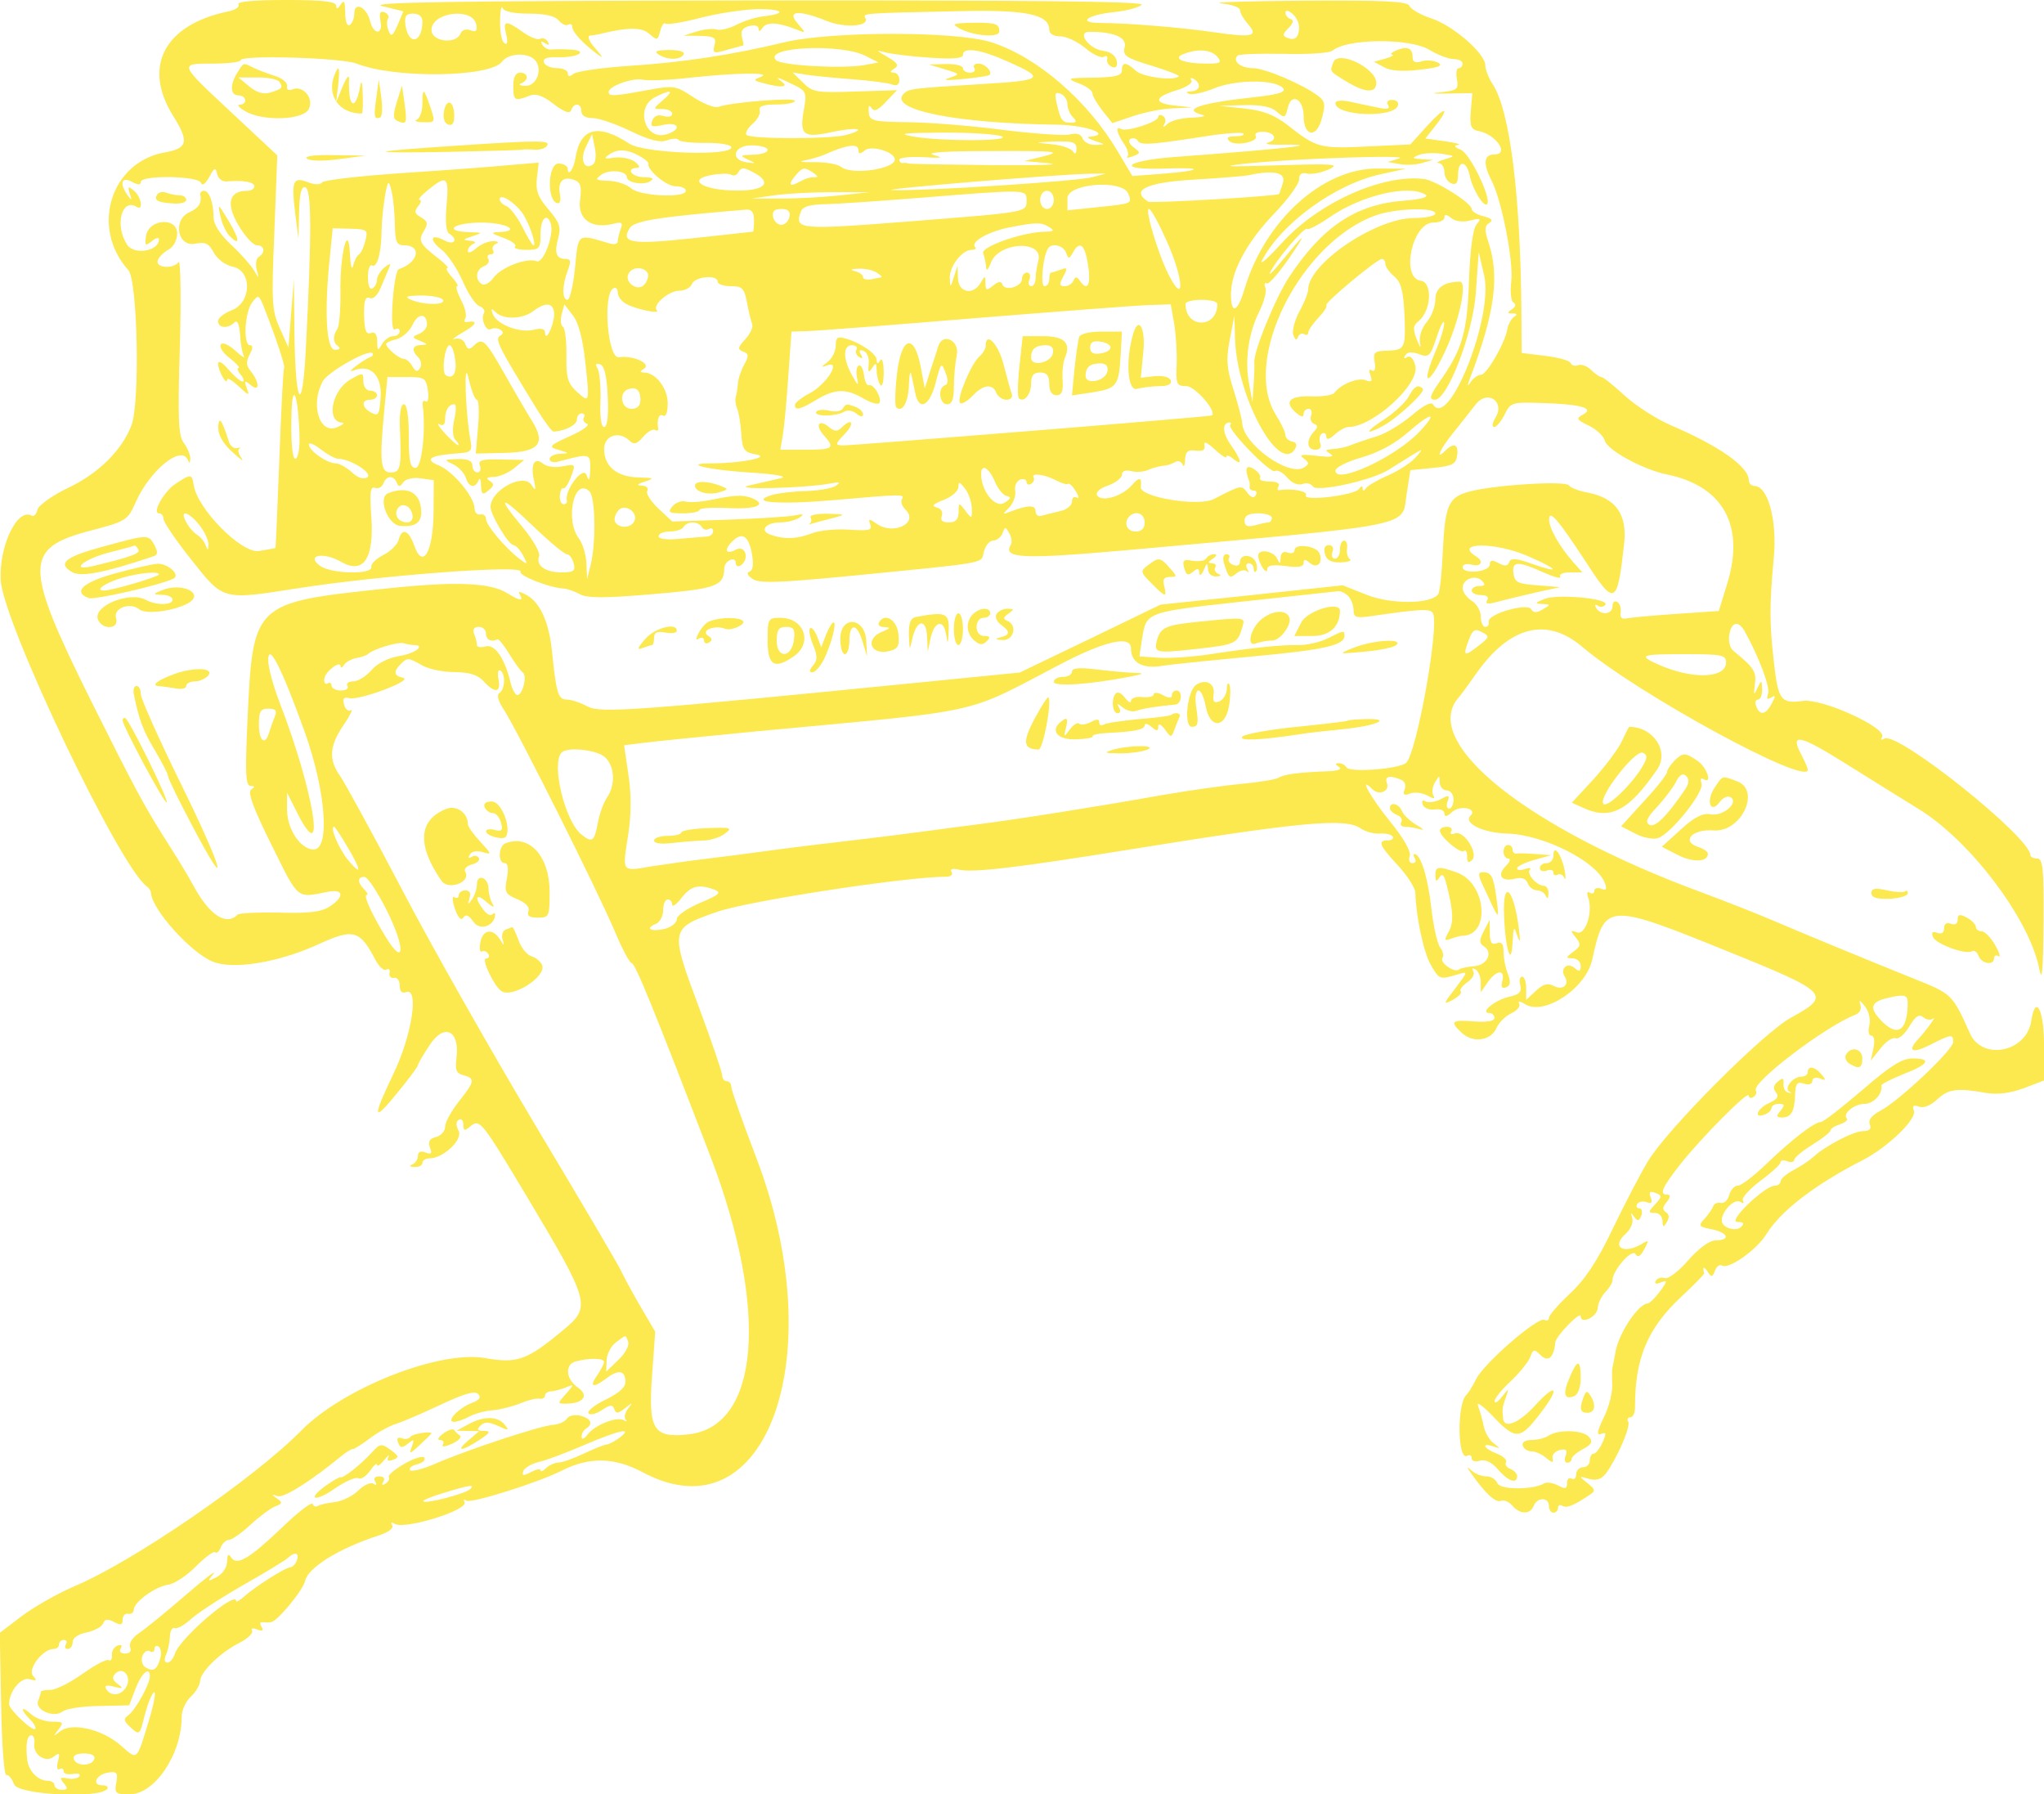 <svg  version="1.0" xmlns="http://www.w3.org/2000/svg"  width="450pt" height="395pt" viewBox="0 0 450 395"  preserveAspectRatio="xMidYMid meet">  <g transform="translate(0,395) scale(0.05,-0.05)" fill="#fce94f" stroke="none"> <path d="M1050 7881 c6 -11 -13 -25 -44 -31 -281 -58 -379 -241 -245 -458 73 -116 66 -145 -35 -163 -239 -42 -329 -332 -161 -518 41 -45 52 -583 14 -683 -41 -109 -144 -211 -275 -274 -72 -34 -134 -78 -139 -98 -5 -19 -16 -32 -24 -27 -63 39 -145 -129 -138 -282 9 -186 524 -1265 643 -1349 10 -7 18 -20 19 -30 4 -72 174 -261 270 -301 90 -38 292 -5 470 77 151 69 180 61 248 -70 16 -30 38 -50 48 -43 11 7 18 0 14 -15 -3 -14 6 -24 20 -21 14 3 25 -13 25 -34 0 -26 10 -36 28 -29 58 22 26 -189 -54 -356 -97 -203 -93 -221 16 -87 50 61 90 115 90 121 0 6 23 46 52 89 64 98 133 65 118 -57 -7 -53 -1 -68 31 -76 52 -14 50 -27 -21 -116 -33 -42 -60 -91 -60 -110 0 -20 -18 -40 -40 -46 -29 -7 -36 -20 -27 -46 11 -27 6 -32 -20 -22 -21 8 -33 3 -33 -15 0 -15 -11 -32 -25 -38 -15 -6 -11 -10 10 -11 19 -1 35 7 35 18 0 11 14 20 31 20 61 0 149 83 128 122 -12 23 -12 40 1 48 11 7 20 -3 20 -21 0 -28 5 -30 31 -8 42 34 48 26 250 -311 277 -464 283 -483 160 -585 -162 -135 -203 -149 -346 -124 -201 35 -626 -133 -809 -320 -207 -210 -734 -572 -992 -682 -78 -33 -185 -94 -238 -134 l-97 -74 6 -316 c3 -173 13 -313 23 -310 9 3 25 -16 34 -41 18 -47 383 -64 411 -19 5 8 -5 15 -23 15 -49 0 -25 49 27 56 38 6 43 -1 35 -45 -9 -46 -3 -51 58 -51 111 0 230 176 230 342 0 28 18 68 40 88 22 20 40 51 41 68 0 40 89 127 175 170 36 19 60 42 54 53 -7 10 3 13 22 5 24 -9 30 -5 20 11 -8 13 -8 23 2 21 9 -1 26 -2 39 0 27 2 142 141 151 183 13 58 149 142 321 198 45 14 70 33 62 46 -8 13 -4 15 11 6 45 -27 329 62 307 96 -6 11 -2 13 9 6 22 -13 313 79 417 131 123 63 235 61 361 -7 545 -290 833 517 496 1391 -59 155 -108 293 -108 307 0 14 -9 25 -20 25 -11 0 -20 11 -20 25 0 14 -46 148 -102 299 -129 345 -128 349 78 421 136 48 832 155 1010 155 20 0 31 9 24 21 -9 13 4 17 33 10 60 -14 255 9 727 85 781 126 972 144 1041 97 21 -15 60 -25 85 -23 25 2 50 -4 56 -13 6 -9 -4 -17 -21 -17 -47 0 -38 -22 45 -111 41 -45 76 -99 76 -120 3 -104 36 -262 68 -317 37 -65 40 -66 118 -42 47 14 47 14 -10 -61 -54 -71 -55 -74 -11 -51 25 14 41 30 35 37 -7 6 6 24 28 40 23 15 35 38 27 49 -8 13 -4 16 10 8 13 -8 23 -34 23 -58 l0 -43 31 45 c38 54 77 58 64 5 -7 -26 -2 -35 16 -28 20 8 22 23 8 60 -11 27 -19 71 -19 98 0 34 -8 44 -30 36 -22 -8 -30 3 -30 46 l-1 57 -26 -50 c-20 -39 -20 -53 -1 -65 44 -27 18 -84 -41 -89 -31 -2 -60 -9 -66 -14 -18 -18 -87 29 -74 50 7 11 2 32 -10 47 -12 15 -30 94 -39 175 -15 135 -47 236 -74 236 -6 0 -5 -9 2 -20 7 -11 2 -20 -11 -20 -13 0 -18 14 -12 30 8 19 -26 79 -87 154 -88 109 -140 204 -78 142 30 -30 78 -10 65 26 -12 30 10 36 60 16 18 -7 25 -24 18 -43 -9 -24 -3 -29 23 -19 19 8 53 4 76 -8 29 -16 37 -16 27 0 -7 12 -4 38 7 57 20 33 21 33 21 0 1 -19 15 -35 31 -35 17 0 30 -18 30 -40 0 -22 -9 -40 -19 -40 -11 0 -14 15 -7 32 10 28 6 29 -31 9 -24 -12 -54 -17 -66 -9 -13 8 -18 2 -13 -14 5 -15 29 -25 53 -22 24 4 43 -4 43 -18 0 -16 12 -14 35 8 35 31 112 14 80 -17 -33 -33 54 -76 162 -79 161 -5 393 -123 429 -217 11 -28 7 -35 -16 -26 -16 7 -30 2 -30 -9 0 -11 -9 -15 -20 -8 -11 7 -14 -1 -8 -19 24 -61 -10 -170 -48 -156 -30 11 -31 8 -6 -22 24 -30 23 -38 -10 -63 -35 -26 -35 -29 -3 -29 19 -1 35 -16 35 -33 0 -26 -6 -28 -28 -9 -32 26 -64 -4 -42 -39 22 -35 -9 -62 -48 -41 -27 14 -47 9 -79 -21 l-43 -40 0 51 c0 28 -8 51 -18 51 -10 0 -14 -17 -8 -38 7 -29 -4 -41 -51 -51 -61 -14 -130 -71 -85 -71 12 0 22 -10 22 -22 0 -14 -34 -19 -90 -15 -100 8 -108 0 -52 -52 50 -44 127 -33 151 23 11 24 40 53 66 65 26 12 41 31 34 43 -8 12 3 11 26 -3 84 -53 269 70 296 197 54 249 66 250 585 40 460 -186 471 -197 289 -297 -123 -68 -548 -494 -631 -635 -31 -52 -100 -184 -153 -294 -68 -143 -123 -225 -189 -286 -50 -47 -92 -95 -92 -106 0 -11 -9 -15 -19 -9 -27 17 -265 -189 -301 -260 -16 -33 -36 -63 -42 -69 -44 -36 -41 -297 3 -269 11 6 19 1 19 -11 0 -13 16 -18 36 -11 24 7 52 -6 80 -39 45 -52 84 -65 84 -29 0 11 -13 25 -30 32 -16 6 -25 19 -19 29 6 10 -12 27 -40 38 -57 21 -72 51 -16 32 33 -11 33 -10 1 14 -19 15 -38 49 -43 75 -5 27 -17 67 -25 89 -9 22 20 2 65 -45 102 -107 120 -105 212 16 86 112 68 134 -26 31 -72 -79 -138 -105 -141 -55 -4 44 -3 47 13 93 14 40 14 40 -18 0 -17 -22 -32 -31 -32 -19 -1 11 31 51 71 88 39 37 78 85 86 107 13 35 17 36 46 7 33 -32 58 -10 64 57 3 28 112 140 112 115 0 -38 72 -3 75 36 1 22 17 53 34 71 17 17 31 40 31 51 0 43 85 141 101 116 10 -17 22 -11 39 21 20 37 19 42 -3 28 -85 -54 -147 -21 -78 41 21 19 34 49 28 68 -8 25 -6 27 8 6 16 -21 22 -20 32 5 6 18 2 32 -9 32 -11 0 -15 9 -9 19 7 11 26 14 42 8 21 -8 26 -2 17 21 -9 24 -4 29 21 20 30 -12 30 -16 -1 -50 -32 -35 -32 -38 -1 -38 18 0 33 -16 33 -35 1 -29 4 -30 19 -6 12 20 11 35 -4 44 -16 10 -15 23 4 45 17 22 18 32 3 32 -37 0 -25 29 51 127 92 118 307 335 307 310 0 -11 9 -14 20 -7 12 7 16 20 11 29 -21 33 308 284 438 333 20 8 29 26 22 46 -7 22 -1 19 20 -8 18 -23 26 -59 20 -85 -7 -25 -3 -45 9 -45 12 0 16 -23 9 -55 l-12 -55 43 54 c23 30 53 50 66 45 14 -6 41 18 61 52 27 45 43 56 62 40 13 -11 33 -14 42 -6 21 18 -31 -54 -66 -91 -49 -53 -24 -64 54 -24 94 48 101 48 101 12 0 -34 -239 -260 -320 -302 -38 -20 -55 -41 -47 -60 8 -21 -2 -30 -30 -30 -42 0 -171 -68 -220 -115 -15 -14 -53 -39 -85 -56 -32 -17 -58 -39 -58 -50 0 -10 -11 -19 -25 -19 -45 -1 -210 -159 -166 -160 27 0 33 -6 18 -21 -24 -24 -87 -4 -86 28 1 42 56 97 81 82 14 -9 19 -7 12 5 -7 11 28 50 77 87 49 36 89 73 89 82 0 9 14 11 30 4 16 -6 30 -3 30 6 0 10 36 40 80 67 44 27 80 56 80 63 0 8 19 20 42 27 22 8 36 19 30 25 -21 21 32 65 78 65 39 0 81 45 74 81 -1 6 43 28 97 50 112 43 127 69 39 69 -45 0 -99 -34 -221 -140 -90 -77 -171 -140 -182 -140 -28 0 -129 -78 -240 -185 -54 -52 -110 -95 -125 -95 -15 0 -32 -19 -38 -41 -6 -23 -23 -39 -37 -35 -15 3 -30 -3 -33 -14 -4 -11 -21 -36 -38 -55 -30 -32 -27 -36 31 -47 72 -15 85 -48 18 -49 -28 0 -74 -34 -122 -88 -42 -49 -89 -84 -103 -78 -14 5 -32 0 -39 -11 -8 -14 0 -17 22 -8 30 12 30 7 -4 -40 -22 -29 -46 -53 -55 -53 -41 -2 -128 -134 -141 -214 -6 -31 -11 -61 -13 -67 -2 -5 -3 -38 -1 -73 2 -35 -14 -101 -37 -147 -30 -62 -33 -81 -12 -73 23 9 24 2 6 -38 -12 -27 -30 -49 -39 -49 -9 0 -17 -13 -17 -30 0 -16 -13 -30 -30 -30 -16 0 -30 -14 -30 -31 0 -17 -9 -26 -20 -19 -11 7 -20 -2 -20 -20 0 -25 -8 -27 -40 -10 -23 12 -50 16 -61 9 -48 -29 -195 -29 -206 1 -7 17 -28 30 -48 30 -21 0 -50 11 -65 25 -24 21 -24 19 0 -15 60 -85 105 -127 129 -118 13 6 36 -4 50 -21 33 -39 79 -40 94 -1 15 39 67 39 67 0 0 -16 9 -30 20 -30 11 0 20 10 20 21 0 12 9 16 20 9 18 -11 49 1 120 49 26 17 24 24 -10 51 -39 31 -39 32 6 19 33 -9 55 -2 75 24 48 64 111 208 98 228 -6 10 -2 19 10 19 11 0 21 20 20 45 0 216 55 346 204 486 58 54 104 101 101 104 -2 3 -4 12 -4 20 0 8 9 2 19 -14 16 -26 21 -25 32 4 7 19 21 30 31 23 30 -18 153 69 196 139 64 103 214 218 425 326 109 56 238 180 224 217 -8 22 -2 27 22 18 20 -8 51 4 80 31 50 47 88 52 217 29 51 -8 105 -1 165 21 l89 34 0 160 c0 152 -38 222 -56 103 -20 -138 -215 -178 -270 -56 -78 174 -78 174 -254 244 -211 85 -475 194 -620 256 -60 26 -200 81 -310 122 -765 282 -1235 658 -1070 854 12 13 48 63 81 110 147 208 310 249 466 116 244 -207 993 -615 993 -541 0 6 -13 37 -30 69 -49 94 -7 85 192 -39 103 -65 249 -155 323 -201 228 -138 491 -486 534 -705 12 -64 17 -13 19 200 2 241 -3 285 -28 285 -16 0 -30 7 -30 15 0 79 -587 548 -643 513 -13 -8 -18 -5 -10 7 24 39 -262 171 -349 159 -97 -13 -109 3 -128 176 -19 165 -19 247 0 453 16 162 -25 317 -84 317 -14 0 -26 12 -26 26 0 59 -131 151 -344 242 -62 27 -153 85 -202 130 -49 45 -95 82 -103 82 -7 0 -28 14 -45 31 -17 17 -43 27 -57 21 -15 -5 -29 -1 -33 9 -3 11 -53 25 -111 32 l-105 13 -1 162 c-3 526 -50 905 -127 1022 -18 27 -32 64 -32 82 0 52 -142 176 -238 207 -48 16 -91 41 -96 55 -8 20 -107 25 -463 23 -249 -2 -415 -7 -368 -12 47 -4 85 -17 85 -30 0 -12 15 -38 33 -59 51 -56 23 -63 -147 -38 -156 22 -375 40 -505 41 -100 1 -52 36 67 48 54 6 107 20 119 32 15 15 -495 20 -1708 19 -1332 -2 -1708 -8 -1636 -25 l93 -23 -25 -60 c-22 -49 -29 -54 -40 -26 -8 19 -9 43 -3 53 7 10 0 23 -15 29 -19 7 -24 -3 -18 -38 13 -63 -31 -63 -46 1 -16 61 -69 85 -69 32 0 -21 -9 -44 -20 -51 -12 -7 -20 15 -20 54 -1 50 -5 59 -20 36 -13 -20 -19 -22 -20 -5 0 18 -58 25 -221 25 -138 0 -217 -7 -209 -19z m1279 -41 c70 0 115 -10 131 -30 13 -16 33 -25 42 -19 10 6 18 2 18 -10 0 -22 45 -71 111 -120 27 -20 24 -13 -9 25 -27 30 -38 55 -25 57 12 1 30 4 38 6 131 32 190 32 224 2 34 -30 37 -30 48 12 6 25 17 40 23 33 7 -6 77 5 156 26 79 20 193 37 252 38 114 0 128 -20 22 -32 -33 -4 -87 -21 -119 -38 -32 -16 -70 -25 -85 -20 -14 5 -53 2 -86 -8 l-60 -19 73 -1 c63 -2 72 -8 63 -41 -9 -36 -4 -38 57 -20 37 10 68 19 70 19 2 0 -1 17 -6 37 -7 26 3 41 31 48 25 7 42 2 42 -12 0 -14 7 -12 18 5 18 27 69 24 152 -9 39 -16 39 -15 2 28 -49 56 3 61 128 11 81 -33 192 -24 170 13 -13 21 -5 21 419 30 290 7 391 -15 391 -82 0 -17 19 -29 48 -29 27 0 76 -23 110 -51 34 -29 71 -46 82 -39 12 7 19 2 15 -11 -3 -13 7 -28 22 -34 18 -6 24 3 20 28 -5 22 -27 39 -58 43 -64 7 -120 84 -62 84 109 0 166 -25 155 -68 -9 -37 5 -47 118 -81 71 -22 125 -43 121 -47 -22 -21 -158 -4 -189 24 -44 40 -62 41 -62 2 0 -23 -28 -30 -125 -32 -117 -1 -121 -3 -65 -25 33 -12 60 -32 60 -43 0 -12 20 -46 44 -77 l44 -55 92 31 c50 17 129 33 176 34 l84 4 -75 8 c-97 10 -95 37 4 67 44 13 74 33 67 44 -7 11 -2 14 11 6 34 -21 28 -52 -12 -54 -22 -1 -25 -5 -9 -11 14 -6 63 5 110 24 85 35 237 40 290 11 40 -23 11 -36 -106 -49 -248 -27 -330 -54 -235 -79 19 -5 -1 -10 -46 -12 -45 -1 -93 -13 -108 -27 -18 -17 -23 -17 -14 -1 8 13 5 29 -7 36 -11 7 -20 4 -20 -5 0 -22 -140 -67 -163 -53 -27 16 -20 -19 12 -65 16 -23 23 -48 16 -55 -8 -8 3 -8 23 0 35 13 35 16 4 39 -20 15 -26 30 -15 37 11 7 26 3 33 -8 13 -21 61 -17 311 22 78 12 147 16 154 10 6 -7 -10 -12 -36 -12 -33 0 -41 -6 -26 -21 25 -25 132 -3 116 23 -6 10 7 18 29 18 52 0 72 -34 27 -47 -19 -6 -3 -10 35 -10 223 3 90 -14 -446 -54 -227 -17 -263 -59 -43 -51 173 6 164 -9 -13 -23 l-132 -10 -66 111 c-134 225 -355 414 -555 478 -158 50 -710 49 -915 -1 -224 -54 -444 -88 -680 -103 -121 -8 -231 -24 -245 -35 -17 -14 -25 -13 -25 3 0 12 -22 22 -48 22 -26 0 -52 11 -57 25 -7 18 14 25 68 23 89 -1 130 31 43 34 -31 2 -67 1 -79 0 -13 -2 -31 8 -39 21 -9 15 -6 18 12 7 17 -11 21 -8 12 7 -8 13 -23 18 -34 12 -10 -6 -44 7 -76 30 -76 54 -89 52 -73 -11 8 -33 5 -47 -8 -38 -12 7 -20 50 -19 96 0 46 6 73 11 59 7 -16 50 -25 116 -25z m3391 -59 c0 -45 -17 -61 -51 -48 -23 9 -22 17 4 43 21 21 25 35 10 40 -13 4 -23 17 -23 28 0 13 12 11 30 -4 17 -14 30 -40 30 -59z m-3860 24 c-1 -96 -62 -107 -75 -14 -5 38 3 49 34 49 26 0 41 -13 41 -35z m237 -13 c5 -28 -1 -35 -26 -25 -19 7 -37 1 -43 -14 -19 -50 -128 -37 -128 15 0 79 182 101 197 24z m4198 -112 c36 -22 84 -40 105 -40 22 0 40 -9 40 -20 0 -11 -8 -20 -17 -20 -10 0 -13 -22 -8 -49 8 -44 1 -49 -68 -57 -52 -5 -43 -7 29 -6 l107 2 -7 -80 c-5 -66 1 -80 34 -87 77 -14 138 -103 70 -103 -47 0 -51 -40 -12 -116 45 -87 98 -361 86 -446 -5 -43 -1 -84 10 -90 13 -8 10 -19 -7 -30 -22 -14 -21 -18 3 -18 20 0 23 -5 7 -15 -13 -8 -26 -33 -30 -55 -11 -62 -91 -200 -116 -200 -12 0 -32 -13 -44 -30 -16 -24 -18 -22 -6 10 112 294 133 455 82 606 -17 52 -16 70 4 82 19 12 12 20 -25 30 -29 7 -52 21 -52 32 0 26 -159 126 -210 132 -183 22 -462 -103 -622 -278 -62 -68 -103 -105 -92 -82 85 164 322 337 524 381 l110 24 -120 1 c-244 4 -501 -228 -591 -533 -30 -101 -59 -111 -59 -20 1 100 68 226 189 353 61 63 111 132 111 151 0 24 11 33 35 27 19 -5 62 3 95 18 53 24 26 26 -230 18 -217 -7 -252 -5 -140 7 210 23 741 41 680 23 l-50 -15 50 -9 c28 -6 73 -4 100 4 l50 14 -50 3 c-43 3 -45 6 -12 19 20 8 65 10 100 5 61 -10 61 -10 12 -25 -27 -8 -39 -15 -25 -16 14 -1 25 -19 25 -40 0 -21 14 -43 30 -49 22 -9 30 2 30 38 0 67 38 62 52 -6 11 -57 61 -139 76 -124 21 23 -75 223 -115 239 -29 12 -33 19 -13 22 17 2 -9 9 -57 16 l-87 12 42 53 c70 89 47 92 -33 4 l-75 -83 -193 -9 c-205 -10 -220 -6 -346 93 -59 46 -108 65 -190 74 l-111 12 108 3 c75 2 120 -7 144 -29 34 -30 37 -29 49 20 16 65 69 35 69 -38 0 -89 55 -101 79 -16 18 65 16 80 -14 103 -65 50 -235 123 -289 123 -53 0 -91 31 -67 55 6 7 98 10 203 8 105 -3 202 3 215 14 65 54 342 56 428 3z m-2482 -27 l55 -28 -59 -11 c-92 -18 -368 -3 -392 21 -59 59 288 75 396 18z m282 -7 c99 -7 145 -3 145 12 0 37 78 25 202 -31 162 -72 152 -81 -117 -97 -315 -19 -324 -21 -346 -43 -70 -70 231 -131 679 -136 127 -2 241 -45 139 -53 -15 -1 -4 -9 23 -18 49 -16 49 -16 4 -18 -25 -1 -50 11 -57 28 -7 20 -27 26 -57 18 -25 -6 -157 3 -293 20 -136 18 -324 33 -418 34 -159 2 -171 6 -174 45 -2 27 2 34 12 18 11 -19 29 -11 64 27 l49 51 -185 -6 c-169 -6 -188 -3 -229 39 l-46 45 60 -10 c33 -5 124 -14 203 -20 79 -6 158 -16 175 -23 21 -8 32 -1 32 20 0 18 -11 32 -25 32 -18 1 -17 6 3 18 21 14 15 25 -30 51 -53 31 -54 32 -8 20 28 -7 115 -18 195 -23z m1265 4 c21 -26 15 -30 -46 -30 -102 0 -155 22 -103 42 63 25 122 20 149 -12z m-3790 -30 c169 -67 590 -61 641 9 28 38 116 41 146 5 34 -41 5 -114 -44 -112 -24 0 -32 6 -18 11 35 14 31 47 -5 47 -20 0 -30 -20 -30 -60 0 -63 6 -67 70 -42 29 12 59 2 108 -36 47 -36 71 -44 77 -27 12 35 45 31 45 -5 0 -19 19 -30 50 -30 27 0 102 -26 166 -57 83 -40 130 -52 160 -41 24 9 47 10 52 2 4 -8 59 -14 120 -13 65 0 112 -8 112 -20 0 -40 -384 -26 -448 16 -139 91 -217 71 -238 -62 -7 -48 -34 -86 -34 -48 0 12 -19 23 -41 23 -46 0 -52 -159 -7 -174 14 -5 19 11 13 41 -10 55 16 79 65 60 27 -10 32 -30 24 -89 -11 -84 52 -128 148 -103 36 9 42 5 31 -23 -7 -20 -13 -44 -13 -55 0 -11 -16 -15 -35 -9 -146 43 -138 48 -153 -107 -8 -77 -23 -141 -33 -141 -25 0 -24 64 1 129 15 40 13 51 -9 51 -42 0 -51 26 -33 92 13 48 6 69 -43 126 -46 54 -57 82 -51 137 l8 69 -131 -11 c-72 -7 -284 -23 -471 -35 -187 -13 -345 -31 -352 -41 -7 -11 -32 -11 -63 1 -65 25 -73 6 -55 -138 l14 -110 3 117 c2 83 10 114 28 108 27 -10 28 -198 2 -705 -16 -322 -49 -253 -51 110 l-2 190 -12 -150 -12 -150 -38 85 c-35 77 -37 116 -24 423 l13 338 -200 187 c-236 220 -235 217 -81 217 66 0 120 7 120 15 0 24 444 11 510 -15z m1781 -58 c-36 -14 -35 -16 10 -28 80 -22 116 -18 79 8 -35 25 -11 17 62 -19 47 -24 51 -34 38 -103 -21 -115 -4 -129 120 -102 113 24 164 15 67 -12 -68 -19 -421 -19 -440 0 -7 8 5 30 27 49 22 19 36 46 31 60 -6 17 17 25 73 25 45 0 82 7 82 16 0 16 -283 -6 -338 -27 -16 -5 -65 14 -109 43 -77 51 -85 53 -204 31 -146 -27 -169 -28 -169 -8 0 26 108 64 150 54 22 -5 112 -2 200 8 207 23 373 25 321 5z m-431 -102 c-46 -40 -46 -40 -3 -40 24 0 43 -10 43 -21 0 -12 -17 -16 -38 -10 -24 8 -42 1 -50 -20 -10 -27 -2 -30 48 -19 70 15 83 -20 16 -41 -96 -31 -142 119 -50 164 70 35 84 30 34 -13z m1780 -18 c0 -19 11 -45 24 -58 19 -19 17 -24 -9 -24 -38 0 -45 10 -62 84 -11 44 -7 53 17 43 16 -6 30 -27 30 -45z m-290 -142 c52 -22 -266 -23 -390 -1 -71 13 -44 16 130 17 121 1 238 -7 260 -16z m-1799 -124 c-39 -27 -59 21 -31 78 l27 56 12 -60 c7 -33 4 -66 -8 -74z m2129 69 c-1 -23 -6 -27 -16 -11 -8 12 -50 27 -94 31 -79 8 -79 8 15 12 79 2 95 -3 95 -32z m-1360 -5 c0 -11 -29 -21 -65 -21 -56 -2 -59 -4 -25 -20 40 -19 40 -19 0 -14 -77 10 -61 75 19 75 39 0 71 -9 71 -20z m400 -2 c0 -17 8 -17 28 0 29 24 132 -7 132 -40 0 -43 -191 -70 -236 -33 -15 12 -69 22 -120 21 -52 -1 -71 2 -44 7 28 5 68 17 90 26 100 45 150 51 150 19z m-966 -24 c24 -13 42 -28 41 -34 -8 -27 79 -100 119 -100 26 0 46 -9 46 -20 0 -33 -203 -24 -241 11 -19 17 -64 32 -100 33 -57 2 -61 5 -31 27 34 25 112 17 112 -11 0 -24 73 -37 103 -18 19 12 11 17 -28 18 -53 0 -82 39 -30 41 15 0 11 11 -10 27 -19 14 -60 22 -90 18 -43 -7 -48 -4 -25 12 39 28 79 26 134 -4z m1786 -1 l-90 -22 110 -10 c61 -6 -52 -10 -250 -8 -198 2 -364 5 -370 7 -5 3 -17 4 -25 2 -8 -1 -15 6 -15 15 0 9 47 14 105 11 84 -5 93 -3 45 10 -39 11 53 17 260 17 275 1 307 -2 230 -22z m-3603 -112 c70 7 123 -2 123 -21 0 -11 -14 -20 -31 -20 -81 0 -95 -56 -40 -150 29 -50 66 -90 82 -90 34 0 39 -32 8 -51 -11 -7 -15 -32 -9 -56 12 -42 11 -42 -12 -3 -13 22 -58 73 -101 113 -50 47 -77 90 -77 123 0 63 -19 114 -42 114 -10 0 -17 -7 -16 -15 7 -40 -6 -60 -49 -80 -74 -34 -51 -154 27 -138 44 9 60 1 81 -39 16 -29 51 -55 83 -62 87 -17 84 -159 -4 -192 -33 -13 -60 -34 -60 -48 0 -31 44 -34 72 -6 13 13 21 -5 25 -53 2 -41 10 -83 17 -95 7 -12 -11 -1 -39 25 -29 26 -56 38 -63 26 -7 -11 11 -39 41 -61 29 -23 46 -42 37 -42 -8 0 -4 -13 10 -30 14 -16 17 -30 8 -30 -9 0 -37 24 -62 53 -27 32 -46 42 -46 25 1 -31 39 -99 40 -70 0 11 23 -3 51 -29 45 -42 49 -43 36 -9 -13 35 -10 37 18 14 40 -33 38 14 -2 63 -19 23 -20 41 -4 72 15 27 16 41 2 41 -31 0 -24 144 9 188 27 36 30 35 52 -20 54 -138 94 -258 89 -268 -4 -5 -13 -185 -21 -400 -8 -214 -16 -391 -17 -392 -2 -2 -34 -8 -73 -14 -76 -12 -271 185 -287 290 -8 50 -12 51 -80 6 -51 -33 -105 -130 -73 -130 11 0 20 -11 20 -25 0 -14 55 -95 123 -180 141 -179 136 -177 462 -126 367 58 1007 106 987 74 -10 -17 128 -71 188 -74 17 -1 49 -12 73 -25 33 -18 108 -18 320 0 282 24 314 35 316 114 1 34 51 56 51 22 0 -12 9 -17 20 -10 42 26 23 93 -20 70 -44 -24 -54 -2 -16 36 43 43 71 26 86 -50 9 -50 6 -77 -10 -83 -14 -4 -9 -17 14 -32 29 -20 112 -17 416 12 638 63 588 54 602 108 7 27 25 49 41 49 15 0 34 14 41 32 11 30 13 30 30 0 10 -18 13 -40 7 -50 -38 -61 51 -65 513 -24 1296 117 1206 99 1230 250 l16 102 100 10 c85 8 101 17 106 55 7 49 -15 58 -52 21 -48 -48 -23 8 36 80 33 41 77 97 98 124 52 66 131 11 86 -60 -13 -22 -16 -40 -5 -40 10 0 31 25 46 55 25 52 33 55 154 51 178 -5 243 -22 193 -50 -34 -19 -32 -23 24 -50 33 -16 65 -46 70 -66 11 -42 169 -128 274 -149 248 -51 344 -226 265 -481 l-37 -120 -189 -13 c-104 -7 -202 -16 -219 -20 -19 -4 -28 5 -24 26 3 19 -4 40 -15 47 -12 7 -21 -2 -21 -19 0 -36 -51 -42 -72 -8 -8 14 -5 18 8 10 11 -8 26 -5 33 5 16 27 -211 48 -269 25 -43 -18 -44 -21 -10 -22 38 -2 39 -3 3 -24 -27 -16 -42 -16 -51 1 -19 29 -194 -22 -187 -55 3 -13 -4 -23 -15 -23 -11 0 -20 20 -20 45 0 25 -18 57 -40 70 -22 14 -40 39 -40 56 0 40 56 61 85 32 17 -17 14 -23 -11 -23 -19 0 -34 -9 -34 -20 0 -11 19 -20 41 -20 26 0 36 -9 27 -23 -10 -16 2 -18 44 -7 32 9 108 27 168 41 l110 24 -100 8 c-86 6 -101 13 -106 52 -8 55 19 56 132 5 47 -21 80 -30 74 -19 -7 10 12 19 42 19 l55 0 -40 45 c-62 71 -107 150 -106 189 1 44 40 -2 165 -193 124 -191 135 -185 165 83 15 132 -36 204 -164 228 -37 7 -73 21 -79 31 -13 21 -318 3 -433 -26 -97 -24 -112 -58 -122 -262 -4 -94 -13 -179 -20 -190 -28 -45 -206 -47 -315 -4 l-106 42 -401 -43 -401 -42 -310 -150 -310 -149 -393 -39 c-1318 -131 -1451 -141 -1511 -110 -31 17 -72 30 -91 30 -37 0 -46 28 -64 207 -13 134 -53 222 -114 254 -29 16 -38 17 -28 1 18 -30 -1 -28 -55 6 -75 47 -226 53 -523 22 -602 -64 -597 -59 -622 -595 -10 -222 -7 -275 14 -275 20 -1 21 -4 3 -16 -17 -11 8 -80 90 -245 121 -244 108 -233 249 -205 69 13 72 -22 7 -65 -37 -24 -92 -31 -221 -27 -95 2 -178 -2 -185 -9 -50 -51 -124 -2 -194 127 -21 39 -67 115 -102 170 -117 183 -148 242 -353 652 -291 586 -292 664 -5 740 164 43 170 47 205 126 63 142 202 255 230 187 7 -17 10 -15 11 5 0 17 -12 47 -28 69 -25 31 -28 105 -18 430 6 216 3 380 -6 367 -24 -33 -105 -25 -91 9 5 14 27 35 47 46 22 12 38 42 38 71 0 74 -126 64 -137 -11 -6 -43 -3 -46 25 -23 18 15 32 18 32 8 0 -52 -109 -70 -140 -24 -56 84 -25 208 42 167 31 -19 20 45 -12 71 -26 22 -29 20 -19 -12 11 -31 9 -33 -9 -8 -37 52 -28 84 18 60 27 -15 40 -15 40 -1 0 31 255 27 265 -4 5 -15 19 -5 36 25 23 43 28 45 35 14 4 -20 22 -34 41 -33z m2324 38 c81 -43 46 -79 -76 -78 -146 0 -225 47 -115 68 39 7 79 8 89 2 10 -7 24 -3 31 9 15 25 23 25 71 -1z m259 1 c17 -11 23 -20 15 -20 -32 0 -46 -5 -80 -23 -41 -22 -45 -7 -10 33 30 34 36 35 75 10z m1230 -20 c-64 -18 -746 -62 -880 -57 -78 3 730 70 870 72 l70 1 -60 -16z m839 -25 c-8 -25 -15 -47 -17 -49 -8 -10 -562 -42 -576 -34 -80 50 -10 85 199 97 118 7 229 16 245 20 109 24 163 11 149 -34z m-3683 -103 c-6 -67 -2 -112 12 -121 41 -25 23 -53 -20 -30 -62 33 -72 5 -14 -40 28 -22 69 -84 93 -138 23 -54 56 -104 74 -111 17 -6 26 -20 20 -30 -16 -26 10 -84 31 -71 10 6 28 5 40 -2 16 -10 16 -18 -1 -28 -23 -15 -4 -51 165 -326 32 -52 64 -95 71 -95 48 1 103 29 103 52 0 16 10 28 21 28 12 0 16 -8 10 -18 -6 -10 0 -23 14 -28 14 -5 -20 -30 -75 -54 -94 -43 -97 -47 -50 -61 48 -14 48 -15 5 -17 -25 -1 -45 -12 -45 -23 0 -12 16 -17 35 -12 143 38 145 38 144 -32 -2 -52 -5 -57 -17 -25 -16 39 -98 -71 -86 -115 2 -8 -4 -15 -15 -15 -10 0 -17 17 -16 39 2 21 9 35 15 31 7 -4 22 19 34 50 21 57 21 58 -36 47 -32 -7 -70 -2 -86 11 -38 32 -57 -1 -41 -72 10 -46 8 -50 -11 -21 -35 55 -180 -23 -180 -97 0 -35 80 -168 101 -168 10 0 28 -20 42 -45 22 -42 21 -43 -15 -16 -63 48 -148 149 -148 176 0 14 -11 23 -25 20 -14 -3 -25 9 -25 25 -1 52 -93 163 -156 190 -68 28 -44 45 82 54 58 4 64 10 56 55 -23 122 -31 376 -9 276 12 -52 28 -95 37 -95 8 0 11 -53 5 -118 l-10 -119 124 3 c154 3 186 40 124 140 -22 35 -77 129 -122 209 -85 150 -97 161 -136 122 -18 -18 -27 -16 -36 8 -7 19 -26 28 -46 23 -18 -6 -1 8 37 30 61 35 67 53 14 44 -10 -2 -11 6 -5 17 7 11 -1 47 -19 80 -17 34 -25 61 -17 61 7 0 -3 18 -23 40 -20 22 -29 40 -20 40 8 0 -11 20 -42 44 -80 62 -88 77 -61 120 19 31 16 42 -13 59 -29 16 -31 26 -13 49 13 15 16 28 6 28 -9 0 10 22 43 48 78 63 88 53 76 -76z m-238 47 c5 -27 10 -87 11 -134 1 -70 8 -85 40 -85 80 0 64 -76 -23 -105 -10 -3 -22 -67 -27 -142 -6 -87 -2 -131 11 -123 11 7 20 3 20 -9 0 -11 -13 -21 -29 -21 -16 0 -38 -16 -49 -35 -18 -31 -21 -30 -21 12 -1 32 -10 44 -28 37 -21 -8 -28 11 -30 77 -1 65 5 85 25 77 17 -7 37 14 53 56 15 36 31 75 36 86 5 11 -5 8 -24 -7 -18 -16 -33 -40 -33 -54 0 -15 -9 -32 -20 -39 -12 -7 -20 14 -20 50 0 34 8 57 18 51 22 -13 41 56 42 149 1 81 22 224 32 214 4 -3 11 -28 16 -55z m3240 8 c17 -44 19 -43 -134 -59 l-134 -14 0 53 c0 66 244 84 268 20z m-1278 -8 c-77 -8 -194 -14 -260 -13 l-120 0 100 14 c55 8 172 14 260 14 l160 0 -140 -15z m830 -20 c0 -55 12 -52 -517 -94 -487 -38 -507 -36 -476 45 8 21 42 30 107 31 53 1 240 14 416 28 472 38 470 38 470 -10z m120 1 c0 -22 -13 -40 -30 -40 -17 0 -30 18 -30 40 0 22 13 40 30 40 17 0 30 -18 30 -40z m1637 23 c16 -11 -21 -21 -101 -27 -208 -17 -355 -116 -500 -336 -61 -93 -159 -333 -153 -377 1 -7 0 -49 -3 -93 l-5 -80 -15 79 c-20 104 -3 223 44 318 21 42 34 90 28 106 -7 16 -4 25 5 19 9 -6 54 46 101 114 82 121 72 114 -44 -27 -31 -38 -50 -55 -42 -39 25 53 152 203 163 192 5 -6 51 18 100 52 141 97 348 145 422 99z m-3973 -87 c29 -46 59 -136 45 -136 -5 0 -27 36 -49 81 -23 45 -55 86 -71 92 -16 6 -29 20 -29 30 0 29 71 -16 104 -67z m1016 -26 c0 -27 -2 -50 -5 -50 -3 -1 -122 -13 -265 -29 -270 -29 -319 -21 -277 45 20 32 127 49 512 81 25 2 35 -12 35 -47z m156 15 c-4 -19 -20 -35 -36 -35 -16 0 -32 16 -36 35 -5 25 6 35 36 35 30 0 41 -10 36 -35z m1662 -108 c71 -158 81 -284 13 -157 -48 89 -112 300 -92 300 9 0 44 -64 79 -143z m1182 123 c0 -11 -43 -20 -95 -20 -169 -1 -464 -201 -465 -315 0 -14 -17 -58 -39 -97 -21 -40 -33 -86 -26 -104 8 -21 15 -24 20 -8 5 13 17 19 27 13 10 -6 18 -4 18 6 0 10 20 39 45 66 25 26 41 51 35 55 -12 8 223 204 245 204 8 0 15 -10 15 -22 0 -12 17 -37 39 -55 30 -25 40 -64 45 -167 6 -151 3 -158 -80 -160 -53 -2 -59 -8 -51 -51 5 -29 0 -43 -12 -36 -13 8 -15 0 -7 -21 10 -27 5 -32 -21 -22 -34 13 -110 -18 -137 -55 -8 -11 -55 -18 -105 -16 -96 3 -120 -26 -61 -75 21 -17 30 -18 30 -2 0 12 10 22 22 22 12 0 17 -13 11 -29 -6 -15 0 -32 13 -37 18 -7 18 -15 -1 -35 -35 -38 -31 -79 7 -79 20 0 28 11 21 29 -6 17 -3 35 8 42 10 6 19 0 19 -13 0 -16 13 -13 37 9 20 18 47 33 60 33 108 0 315 189 295 269 -8 32 -22 47 -36 39 -13 -9 -17 -5 -8 8 9 15 29 16 60 5 43 -17 50 -10 78 75 17 52 32 79 33 61 0 -19 -17 -76 -40 -128 -64 -151 -30 -153 41 -2 64 133 103 313 68 313 -71 -1 -108 -28 -108 -79 0 -30 -17 -75 -38 -99 -21 -24 -34 -63 -30 -88 6 -30 1 -26 -14 12 -18 46 -16 61 8 80 56 45 63 170 10 178 -90 12 -38 256 55 256 27 0 49 10 49 22 0 16 9 15 30 -2 18 -15 51 -19 83 -11 47 12 51 10 28 -18 -16 -19 -28 -111 -33 -252 -8 -226 -30 -299 -131 -442 -41 -59 -46 -77 -19 -77 55 0 166 287 180 467 l13 183 24 -103 c42 -181 -156 -679 -225 -568 -8 14 -44 -5 -94 -48 -45 -38 -114 -80 -154 -92 -40 -12 -85 -28 -102 -34 -33 -14 -56 -19 -100 -23 -26 -2 -26 -5 -1 -21 19 -12 -2 -15 -60 -8 -67 8 -82 5 -59 -11 25 -19 26 -25 2 -40 -65 -42 -264 99 -272 192 -1 20 -19 88 -39 151 -30 95 -33 134 -16 220 l20 105 3 -100 c7 -255 194 -600 264 -487 11 18 7 29 -13 33 -16 4 -29 16 -29 28 0 12 -19 53 -43 91 -150 242 110 759 441 877 86 31 262 36 262 8z m-3895 -44 c16 -48 -32 -177 -62 -166 -44 17 -159 -28 -191 -74 -16 -22 -39 -34 -50 -27 -32 20 -27 65 9 79 17 6 26 21 19 32 -7 11 -2 20 10 20 12 0 17 8 11 18 -6 10 0 23 14 29 14 5 8 11 -13 11 -22 1 -55 -13 -75 -31 -21 -18 -37 -24 -37 -12 0 12 11 26 25 32 14 5 7 11 -15 13 -34 3 -33 6 10 20 47 15 47 16 -15 18 -118 4 -68 42 55 42 110 0 179 -38 75 -42 -36 -1 -32 -6 21 -25 37 -13 60 -31 52 -38 -8 -8 14 -15 49 -15 59 0 63 5 63 70 0 67 28 96 45 46z m2195 -16 c24 -16 21 -19 -15 -20 -97 0 -287 -66 -276 -95 6 -16 12 -43 13 -62 1 -19 9 -11 21 20 34 93 234 102 209 9 -6 -23 -12 -58 -12 -77 0 -19 -9 -35 -19 -35 -11 0 -15 14 -8 30 6 17 1 30 -11 30 -12 0 -22 -12 -22 -28 0 -34 -75 -56 -86 -25 -5 16 -17 15 -41 -4 -29 -24 -33 -23 -34 10 0 35 -2 35 -21 2 -33 -57 -98 -44 -100 20 l-2 55 -16 -50 c-15 -48 -16 -48 -18 -5 -2 52 54 125 96 125 16 0 23 6 15 13 -21 22 60 68 152 86 118 23 141 23 175 1z m-3011 -59 c-7 -28 -19 -55 -28 -61 -9 -5 -21 -28 -26 -50 -6 -22 -12 1 -14 50 -7 150 -45 1 -42 -167 1 -75 -5 -147 -13 -160 -22 -33 -20 -61 3 -78 12 -8 6 -15 -14 -15 -39 0 -48 170 -22 414 l12 121 79 -2 c73 -2 77 -6 65 -52z m3085 -53 c11 -30 13 -30 30 0 30 53 52 37 66 -49 15 -89 0 -125 -33 -78 -15 22 -23 23 -30 4 -6 -14 -23 -25 -39 -25 -24 0 -25 8 -6 43 20 37 18 41 -11 30 -19 -7 -38 -13 -43 -13 -4 0 -8 -13 -8 -30 0 -16 -9 -30 -21 -30 -19 0 -8 125 15 165 15 27 67 16 80 -17z m-1843 -89 c7 -11 1 -34 -13 -51 -29 -36 -94 11 -69 50 17 28 65 28 82 1z m1009 1 c17 -11 26 -20 20 -21 -5 -1 -26 -5 -45 -9 -19 -3 -35 1 -35 10 0 10 -16 21 -35 26 -24 6 -19 10 15 11 28 1 64 -6 80 -17z m-700 -40 c0 -11 26 -20 58 -20 50 0 59 -9 71 -71 7 -40 18 -83 23 -96 5 -13 -9 -44 -31 -67 -33 -36 -34 -44 -9 -54 25 -9 26 -19 5 -57 -14 -25 -27 -63 -28 -85 -2 -22 -6 -49 -10 -60 -3 -11 0 -33 7 -50 7 -16 15 -66 18 -110 5 -71 12 -81 66 -91 67 -12 -69 -39 -196 -39 -135 0 -21 -28 161 -40 115 -7 175 -17 145 -25 -27 -6 -90 -21 -140 -32 -94 -21 247 -13 360 9 39 7 43 5 20 -11 -16 -11 -75 -21 -130 -23 -55 -1 -122 -9 -150 -17 -108 -33 21 -44 270 -23 306 27 315 27 301 4 -6 -11 1 -32 17 -47 58 -58 -54 -112 -126 -62 -37 25 -40 25 -30 -2 10 -25 -5 -29 -93 -23 -58 4 -133 -3 -167 -17 -64 -25 -124 -26 -182 -4 -47 18 -17 53 46 53 30 0 68 10 84 21 23 15 18 18 -20 10 -27 -6 -160 -14 -295 -19 l-245 -8 -61 57 c-34 32 -56 67 -49 78 7 12 -4 22 -24 23 -25 1 -21 7 14 18 44 14 40 16 -28 18 -96 2 -152 49 -152 125 0 61 67 82 114 35 17 -17 32 -12 58 19 19 22 43 36 52 30 9 -5 16 -3 14 7 -7 40 4 67 22 56 12 -7 20 15 20 54 0 67 -53 136 -105 136 -19 1 -19 4 1 17 34 22 -50 60 -111 50 -49 -7 -72 274 -25 303 11 7 20 -1 20 -18 0 -17 17 -39 37 -50 43 -24 154 -46 135 -28 -21 22 52 86 99 86 25 0 50 14 56 30 13 33 113 42 113 10z m-1210 -80 c15 -24 -83 -24 -140 0 -31 13 -21 18 44 19 46 0 89 -8 96 -19z m3410 -18 c0 -49 -29 -82 -70 -82 -41 0 -70 33 -70 82 0 10 32 18 70 18 39 0 70 -8 70 -18z m-2920 -47 c-1 -48 -39 -126 -40 -80 0 17 -16 22 -50 13 -62 -15 -162 23 -180 69 -10 26 -7 28 13 8 34 -33 118 -31 166 6 56 42 91 36 91 -16z m137 -208 c20 -183 20 -184 -40 -129 -37 35 -45 62 -43 157 1 63 -6 120 -15 126 -10 6 -12 30 -6 55 l12 44 37 -48 c25 -31 44 -103 55 -205z m2593 168 c8 -47 13 -128 11 -180 -4 -87 0 -95 43 -95 38 0 136 -113 112 -129 -8 -6 -1576 -132 -1624 -132 -36 1 -36 5 8 51 46 48 31 73 -15 27 -18 -18 -31 -17 -55 3 -44 37 -63 8 -23 -36 51 -57 42 -64 -79 -64 l-112 0 11 65 c6 36 17 153 24 260 l14 195 62 2 c35 0 369 26 743 57 374 30 722 57 772 58 l93 3 15 -85z m-3290 -4 c0 -15 -16 -33 -35 -41 -32 -13 -32 -16 5 -31 34 -14 35 -16 5 -18 -40 -1 -45 -23 -13 -55 12 -12 16 -33 7 -47 -11 -18 -19 -16 -33 8 -10 18 -27 33 -38 33 -21 0 -78 49 -78 66 0 5 21 15 47 21 25 7 57 35 70 64 23 51 63 51 63 0z m124 -152 c9 -60 -9 -91 -41 -71 -20 12 -5 132 17 132 9 0 19 -27 24 -61z m-376 8 c-12 -5 -39 -22 -60 -38 -30 -23 -31 -27 -5 -18 71 25 119 -26 113 -120 -5 -76 -10 -85 -41 -68 -43 23 -46 57 -5 57 17 0 30 9 30 20 0 11 -13 20 -30 20 -17 0 -30 18 -30 41 0 40 -2 40 -59 7 -81 -49 -106 -185 -34 -189 13 -1 1 -10 -25 -21 -76 -30 -116 102 -61 203 21 41 202 143 219 124 6 -6 0 -14 -12 -18z m1048 -174 c4 -85 -2 -133 -16 -133 -13 0 -19 44 -16 115 2 64 -4 128 -13 143 -11 19 -8 24 11 18 19 -6 30 -51 34 -143z m-792 28 c5 -32 1 -54 -9 -48 -10 6 -16 -1 -14 -16 15 -110 -4 -277 -31 -277 -24 0 -30 29 -30 140 0 88 -8 140 -22 140 -13 0 -20 -40 -17 -105 7 -175 3 -195 -41 -195 -45 0 -50 46 -27 285 l13 135 85 0 c78 0 85 -4 93 -59z m-565 -216 c0 -47 -8 -85 -19 -85 -12 0 -19 70 -17 175 2 185 32 110 36 -90z m1501 174 c0 -26 -14 -39 -40 -39 -45 0 -57 71 -15 86 36 13 55 -3 55 -47z m-820 -87 c-9 -43 -7 -77 6 -90 12 -12 17 -22 11 -22 -5 0 -32 24 -59 53 -26 29 -37 47 -23 39 16 -9 25 -1 25 23 0 40 16 65 41 65 8 0 8 -31 -1 -68z m4249 -54 c-107 -112 -369 -233 -369 -170 0 14 52 40 115 58 74 21 147 60 205 111 104 91 135 92 49 1z m-832 32 c-17 -17 176 -216 197 -204 10 7 35 -6 54 -29 21 -24 47 -35 67 -28 17 7 38 2 46 -11 17 -26 260 27 334 74 166 104 159 101 119 55 -19 -23 -73 -58 -120 -79 -46 -20 -91 -46 -99 -57 -9 -14 -15 -14 -15 -1 0 12 -7 11 -15 -2 -19 -29 -253 -57 -235 -28 11 17 -63 31 -116 22 -10 -2 -11 6 -4 18 7 12 -9 20 -40 20 -29 0 -48 7 -42 16 5 9 -7 26 -27 39 -35 22 -42 2 -20 -55 2 -5 3 -17 1 -25 -1 -8 8 -15 19 -15 12 0 15 -10 8 -21 -8 -14 -22 -9 -37 12 -26 35 -26 34 -147 -28 -67 -35 -329 8 -322 53 6 43 -7 46 -39 8 -44 -50 -134 -76 -153 -45 -8 13 11 31 47 43 34 12 62 34 62 48 0 16 15 22 40 16 22 -6 55 -4 75 5 19 9 49 16 65 18 17 1 40 8 53 16 13 9 28 4 34 -10 5 -14 11 -4 11 21 2 36 12 45 47 40 32 -4 43 3 38 24 -4 19 12 13 45 -18 29 -27 52 -42 52 -33 0 9 14 5 30 -9 42 -35 37 -6 -11 62 -37 51 -39 98 -4 98 6 0 7 -5 2 -10z m-3927 -150 c53 0 155 -65 127 -82 -17 -10 -42 -2 -68 23 -23 21 -55 39 -71 39 -38 0 -118 56 -118 83 0 11 24 1 53 -22 29 -22 63 -41 77 -41z m2890 -99 c13 -32 37 -62 53 -65 21 -4 18 -12 -11 -30 -40 -25 -102 52 -102 127 0 47 34 29 60 -32z m272 3 c24 -12 47 -19 51 -14 5 4 20 -10 34 -33 14 -23 16 -35 4 -28 -11 7 -21 0 -21 -17 0 -18 -24 -37 -55 -43 -30 -7 -66 -16 -80 -20 -14 -4 -25 5 -25 20 0 29 -34 28 -110 -1 -38 -15 -38 -14 -6 18 18 19 30 52 26 73 -4 21 6 43 21 49 16 6 29 1 29 -10 0 -11 9 -15 20 -8 12 7 16 20 11 28 -13 22 52 13 101 -14z m-2905 -9 c8 -20 14 -19 28 1 11 15 43 23 77 18 l58 -8 -1 -144 c-2 -173 -48 -251 -85 -144 -25 70 -55 80 -69 24 -6 -20 -36 -50 -68 -66 -31 -16 -55 -39 -52 -52 7 -35 -178 -31 -226 5 -64 47 15 62 92 18 99 -58 147 13 134 199 -8 106 -4 134 16 126 14 -5 31 3 37 19 13 36 45 38 59 4z m2532 -114 c1 -47 0 -47 -28 -10 -29 38 -30 38 -30 -6 -1 -32 -13 -45 -43 -45 -29 0 -39 9 -31 29 6 17 -3 32 -23 37 -24 6 -16 15 31 33 36 14 65 39 65 57 0 26 5 24 29 -7 17 -22 30 -61 30 -88z m-1683 75 c26 -26 29 -228 4 -326 l-15 -60 -3 70 c-2 39 -16 87 -33 109 -63 84 -20 274 47 207z m-100 -276 c11 0 24 -18 30 -40 9 -34 0 -40 -54 -40 -72 0 -114 31 -98 72 5 15 -27 72 -72 126 -120 143 -100 146 46 5 71 -68 137 -123 148 -123z m295 142 c-17 -28 -65 -28 -82 -1 -7 11 -1 34 13 51 29 36 94 -11 69 -50z m-1912 -15 c22 -29 40 -67 39 -85 -1 -27 -3 -27 -13 -2 -6 17 -23 37 -38 46 -14 9 -36 33 -47 55 -32 58 10 48 59 -14z m4161 13 c0 -27 -13 -40 -40 -40 -39 0 -54 39 -27 67 28 27 67 12 67 -27z m560 20 c0 -11 -7 -20 -15 -20 -8 0 -35 -6 -60 -13 -33 -8 -45 -3 -45 21 0 22 18 32 60 32 33 0 60 -9 60 -20z m-2510 -40 c7 -12 21 -15 31 -9 11 6 19 2 19 -10 0 -11 -11 -22 -25 -23 -14 -1 -68 -5 -120 -10 -57 -6 -95 -1 -95 11 0 12 22 21 49 21 27 0 54 9 61 20 16 26 64 26 80 0z m3639 -129 c135 -59 145 -78 18 -34 -72 26 -95 27 -102 8 -6 -18 -19 -19 -47 -4 -28 15 -38 14 -38 -6 0 -15 -26 -28 -60 -31 -34 -3 -60 5 -60 18 0 13 17 18 40 12 41 -11 55 14 20 36 -103 64 86 64 229 1z m-793 -175 c13 -13 24 -41 24 -62 0 -32 11 -36 75 -27 220 32 262 34 274 14 31 -49 -72 -622 -118 -660 -33 -27 -247 -43 -262 -20 -6 11 -22 19 -35 19 -17 -1 -16 -5 2 -17 16 -10 -7 -18 -60 -19 -121 -5 -183 -13 -208 -29 -12 -7 -84 -19 -160 -26 -76 -7 -232 -29 -348 -49 -292 -52 -631 -106 -835 -132 -25 -3 -110 -14 -190 -25 -80 -11 -230 -30 -335 -42 -104 -12 -262 -31 -350 -43 -88 -12 -223 -30 -300 -39 -77 -9 -188 -25 -246 -34 -128 -22 -124 -27 -98 140 14 90 14 179 1 264 l-19 130 81 10 c45 6 275 29 511 52 1014 95 897 69 1330 295 197 103 310 128 310 69 0 -62 49 -90 134 -77 42 7 223 25 403 42 314 29 403 49 403 91 0 25 -3 24 -75 -12 -34 -17 -92 -30 -129 -29 -78 1 -194 -11 -385 -40 -77 -12 -179 -19 -227 -16 l-87 6 12 80 c19 116 17 115 447 162 217 23 403 44 415 45 12 2 32 -8 45 -21z m1747 -157 c63 -114 113 -247 102 -274 -8 -22 -4 -27 14 -16 20 13 20 7 2 -27 -26 -49 -52 -54 -68 -12 -7 17 -3 30 8 30 10 0 18 20 18 45 -2 43 -3 43 -21 5 -16 -34 -17 -31 -11 17 8 55 -4 74 -93 146 -18 15 -25 44 -19 76 10 55 41 59 68 10z m-5543 -9 c0 -27 23 -38 50 -25 6 3 29 -26 53 -65 23 -38 50 -75 59 -81 20 -13 0 -99 -24 -99 -9 0 -23 25 -30 55 -26 108 -69 170 -110 159 -21 -6 -38 -3 -38 6 0 9 -5 31 -12 48 -8 21 -1 32 20 32 18 0 32 -13 32 -30z m4373 -51 c-66 -52 -73 -49 -47 20 18 49 28 55 59 38 35 -18 34 -22 -12 -58z m-4691 1 c54 0 6 -37 -62 -48 -50 -8 -98 -32 -124 -62 -24 -28 -60 -50 -81 -50 -20 0 -32 -9 -25 -20 7 -11 -6 -20 -29 -20 -22 0 -41 10 -41 21 0 12 -8 16 -18 10 -10 -6 -16 3 -14 21 5 33 72 83 72 54 0 -9 7 -6 15 7 8 13 33 26 55 30 22 4 45 12 50 17 21 22 131 55 157 48 14 -4 35 -8 45 -8z m-479 -386 c92 -259 111 -514 38 -514 -57 0 -117 89 -117 175 l0 75 48 -95 c127 -248 69 104 -80 490 -29 75 -52 160 -51 190 1 80 62 -42 162 -321z m6257 309 c0 -70 -149 -75 -295 -10 -95 42 -84 47 115 47 163 0 180 -4 180 -37z m-5740 -13 c28 -16 91 -29 142 -29 66 -1 102 -12 128 -41 49 -54 77 -50 65 9 -5 28 -2 45 8 39 24 -15 21 -83 -4 -99 -13 -8 -6 -35 21 -76 55 -83 417 -805 489 -978 31 -74 64 -135 72 -135 16 0 100 -208 349 -856 256 -672 215 -1184 -98 -1219 -155 -17 -178 19 -161 258 l14 194 -68 116 c-37 64 -73 131 -81 149 -7 19 -174 302 -371 631 -196 328 -464 800 -593 1047 -130 248 -254 474 -274 503 -52 72 -48 133 15 225 29 43 43 72 32 65 -11 -7 -25 4 -30 25 -7 27 -1 35 23 28 19 -5 87 12 153 37 71 27 105 48 84 53 -41 8 -44 27 -11 60 30 30 34 29 96 -6z m-650 -225 c-8 -19 -19 -51 -25 -70 -17 -60 -45 -38 -45 35 0 58 7 70 42 70 32 0 39 -8 28 -35z m1453 -178 c44 -39 48 -122 10 -178 -15 -21 -34 -73 -41 -114 -15 -80 -25 -87 -72 -49 -73 59 -134 313 -87 361 26 26 154 12 190 -20z m-1134 -394 c64 -108 65 -133 4 -60 -41 50 -82 147 -62 147 4 0 30 -39 58 -87z m177 -287 c80 -163 75 -246 -7 -112 -61 99 -101 186 -84 186 7 0 2 11 -11 24 -31 31 -31 56 1 55 14 0 59 -69 101 -153z m1442 96 c30 -12 18 -22 -65 -57 -57 -24 -103 -56 -103 -72 0 -16 -24 -35 -52 -42 -60 -15 -91 1 -41 21 18 7 33 34 33 60 0 26 9 48 20 48 11 0 20 -10 20 -23 0 -12 19 1 41 30 42 54 78 62 147 35z m5252 -497 c-1 -126 -46 -154 -120 -75 -50 53 -42 79 30 96 75 18 90 14 90 -21z m-5634 -1493 c6 -15 -13 -51 -43 -79 l-54 -52 2 50 c1 27 19 63 41 79 47 35 42 35 54 2z m-106 -88 c0 -8 -14 -35 -31 -60 -36 -50 -17 -57 40 -13 53 40 82 36 85 -10 2 -27 -23 -51 -85 -82 -49 -23 -84 -51 -78 -61 6 -9 32 -4 58 13 37 25 49 26 56 5 7 -21 16 -20 47 4 34 27 36 27 13 -2 -13 -17 -18 -39 -10 -48 8 -9 5 -10 -8 -3 -31 18 -127 -20 -160 -63 -14 -19 -26 -24 -26 -10 -1 13 8 29 19 36 33 20 23 45 -24 57 -25 6 -51 1 -60 -13 -8 -13 -35 -25 -60 -27 -55 -3 -387 -113 -521 -172 -52 -23 -101 -35 -109 -28 -8 8 6 20 30 26 24 6 39 19 33 29 -6 10 -46 -2 -89 -27 -42 -24 -73 -50 -68 -58 5 -8 -2 -21 -15 -29 -14 -9 -18 -6 -9 9 9 14 1 23 -18 23 -19 0 -27 -9 -18 -23 9 -14 5 -18 -8 -9 -12 7 -42 -6 -66 -30 -24 -24 -70 -47 -103 -51 -32 -4 -66 -11 -75 -17 -9 -6 -20 -2 -23 9 -4 10 -66 -37 -137 -106 -144 -137 -198 -169 -223 -129 -11 18 -16 12 -17 -18 0 -26 -19 -55 -45 -69 -42 -22 -43 -21 -15 14 17 21 -40 -22 -125 -96 -86 -74 -178 -149 -204 -166 -28 -19 -44 -44 -38 -61 7 -17 -1 -28 -22 -28 -20 0 -28 9 -19 23 8 13 3 18 -14 12 -15 -5 -27 -24 -25 -42 1 -18 -5 -28 -14 -22 -10 6 -61 -22 -115 -60 -55 -39 -118 -71 -141 -71 -24 0 -43 -4 -43 -8 0 -5 -5 -23 -12 -40 -16 -41 70 -77 108 -47 14 12 86 23 159 24 l134 3 28 74 c27 69 63 100 63 53 0 -33 -63 -147 -94 -170 -24 -17 -22 -26 10 -55 38 -35 40 -33 61 54 13 49 31 95 41 101 10 6 1 -45 -19 -113 -59 -194 -51 -187 -128 -120 -81 71 -215 102 -267 61 -31 -24 -31 -24 -7 8 25 32 22 35 -28 35 -31 0 -72 15 -92 33 -46 41 -49 22 -5 -23 18 -17 28 -37 23 -42 -12 -12 -115 86 -115 109 0 56 53 121 90 110 32 -9 35 -6 16 14 -27 28 41 118 89 119 14 0 25 9 25 20 0 11 10 20 21 20 12 0 16 -9 9 -20 -7 -11 -3 -20 9 -20 11 0 21 14 21 30 0 19 25 36 62 43 34 7 66 25 72 39 7 20 20 22 48 7 30 -16 38 -14 38 10 0 17 11 29 24 26 13 -3 25 5 25 18 1 34 95 102 152 110 27 4 82 40 122 81 40 40 78 68 84 62 7 -7 18 3 25 21 7 18 23 33 35 33 13 0 56 30 96 67 40 37 89 73 109 81 32 12 33 17 7 35 -25 18 -24 19 4 10 28 -8 143 64 282 178 20 16 41 29 48 29 7 0 41 21 75 47 34 26 85 54 112 63 28 8 116 46 197 84 104 49 153 64 168 49 15 -15 7 -27 -28 -40 -58 -22 -115 -83 -78 -83 13 0 43 10 67 23 24 13 70 26 104 28 33 3 87 17 120 30 33 14 71 24 85 21 14 -2 25 4 25 14 0 9 11 18 25 18 14 1 43 8 65 17 39 16 39 15 2 -28 -38 -42 -38 -43 0 -43 77 1 103 35 53 71 -54 37 -59 102 -10 115 59 16 125 15 125 -2z m69 -333 c-22 -17 -48 -30 -59 -31 -11 -1 -56 -19 -100 -40 -44 -21 -94 -39 -111 -39 -17 -1 -42 -12 -55 -25 -13 -13 -24 -17 -24 -9 0 8 -19 4 -42 -8 -34 -18 -41 -17 -34 4 5 14 35 32 67 40 33 7 122 41 199 74 156 67 221 81 159 34z m-660 -228 c-22 -20 -194 -65 -205 -53 -5 4 35 21 89 37 116 36 142 39 116 16z m-762 -313 c-6 -16 -19 -30 -28 -30 -21 0 -155 -85 -204 -129 -19 -17 -35 -26 -35 -20 0 49 -249 -164 -270 -232 -7 -22 -22 -39 -33 -39 -13 0 -15 14 -6 35 9 19 16 55 17 80 1 25 11 42 22 37 11 -4 43 14 70 39 28 26 131 93 230 150 99 56 189 111 199 121 29 28 51 21 38 -12z m-601 -430 c-14 -51 -31 -62 -65 -41 -15 10 -21 32 -14 50 7 19 22 28 33 21 11 -7 20 -2 20 10 0 12 8 17 18 11 10 -6 14 -29 8 -51z m-149 -125 c-21 -40 -68 -46 -89 -12 -10 16 0 20 34 11 41 -10 43 -8 16 12 -23 17 -26 30 -10 46 33 33 73 -13 49 -57z m-406 -250 c-7 -50 50 -89 87 -58 24 19 27 15 17 -22 -6 -25 -3 -40 7 -34 10 6 18 2 18 -9 0 -11 18 -16 41 -12 22 4 35 0 29 -10 -6 -10 -29 -14 -52 -10 -34 7 -37 3 -17 -21 19 -23 18 -29 -9 -29 -17 0 -32 9 -32 20 0 11 -14 20 -31 20 -42 0 -84 44 -89 92 -8 67 -1 108 18 108 10 0 16 -16 13 -35z m264 -70 c-11 -32 -79 -32 -90 0 -5 16 11 25 45 25 34 0 50 -9 45 -25z"/> <path d="M4203 7790 c42 -42 197 -64 197 -28 0 32 -15 38 -103 38 -57 0 -99 -4 -94 -10z"/> <path d="M2900 7660 c39 -25 94 -25 110 0 7 12 -18 20 -64 20 -56 -1 -68 -6 -46 -20z"/> <path d="M6150 7679 c-22 -9 -31 -18 -20 -20 11 -1 -2 -9 -30 -17 l-50 -14 44 -24 c29 -16 83 -20 157 -11 83 9 105 18 81 31 -18 10 -51 13 -72 6 -28 -9 -40 -3 -40 17 0 41 -22 51 -70 32z"/> <path d="M5871 7626 c-16 -42 -18 -39 56 -84 83 -51 133 -54 133 -7 0 65 -168 146 -189 91z"/> <path d="M5880 7446 c0 -57 257 -67 275 -11 5 14 -6 25 -25 25 -19 0 -27 -9 -18 -23 10 -17 -4 -20 -49 -10 -35 7 -90 19 -123 26 -34 7 -60 4 -60 -7z"/> <path d="M4160 7595 c69 -21 69 -21 20 -38 -33 -10 -12 -12 60 -5 60 6 113 14 117 18 14 15 -20 50 -49 50 -17 0 -25 -9 -18 -20 7 -11 -2 -20 -19 -20 -17 0 -31 9 -31 20 0 11 -34 19 -75 18 l-75 -2 70 -21z"/> <path d="M1045 7580 c-34 -54 -31 -100 5 -100 36 0 41 -40 5 -41 -14 0 -2 -13 25 -29 78 -45 254 -39 279 9 25 46 -23 106 -70 88 -19 -7 -28 -2 -25 14 3 14 -21 35 -54 45 -33 10 -76 27 -95 36 -45 23 -41 24 -70 -22z m186 -41 c16 -26 12 -30 -43 -47 -28 -8 -59 1 -90 27 l-48 40 84 0 c46 1 90 -9 97 -20z"/> <path d="M1472 7568 c-34 -90 22 -168 121 -168 4 0 6 38 4 85 -1 54 -6 67 -11 35 -21 -114 -54 -93 -49 30 1 24 -10 12 -28 -30 l-29 -70 9 75 c9 80 3 95 -17 43z"/> <path d="M1657 7470 c-12 -85 -9 -98 17 -87 9 4 11 43 5 87 l-11 80 -11 -80z"/> <path d="M1747 7450 c-18 -60 -17 -75 6 -84 38 -15 40 -9 28 81 l-11 76 -23 -73z"/> <path d="M1860 7445 c0 -34 -11 -66 -25 -72 -14 -5 -1 -11 29 -11 52 -2 53 0 32 63 -30 89 -36 92 -36 20z"/> <path d="M1955 7411 c-5 -30 1 -53 18 -59 18 -7 27 5 27 37 0 66 -33 82 -45 22z"/> <path d="M2000 7258 c-388 -26 -399 -33 -40 -27 182 4 335 8 340 10 6 2 29 2 53 0 24 -2 49 6 56 18 15 24 -32 24 -409 -1z"/> <path d="M1351 7202 c11 -11 70 -12 139 -3 l120 16 -139 2 c-84 2 -132 -4 -120 -15z"/> <path d="M692 7043 c-16 -25 3 -35 73 -39 30 -2 55 5 55 16 0 11 -13 20 -28 20 -16 0 -42 5 -58 11 -17 7 -36 3 -42 -8z"/> <path d="M970 6950 c7 -33 25 -73 41 -89 48 -49 45 -15 -6 69 -45 75 -47 76 -35 20z"/> <path d="M961 6019 c-1 -34 21 -72 63 -110 36 -33 53 -44 39 -26 -13 18 -18 37 -9 42 9 5 4 6 -10 2 -14 -3 -30 9 -36 28 -31 98 -45 117 -47 64z"/> <path d="M452 5493 c-167 -45 -202 -75 -132 -113 40 -21 147 0 356 71 19 6 20 18 4 49 -26 48 -28 48 -228 -7z m157 -12 c11 -17 -29 -32 -194 -72 -110 -27 -53 27 60 57 63 16 117 31 119 32 2 1 9 -7 15 -17z"/> <path d="M5900 5480 c0 -22 -10 -40 -22 -40 -12 0 -17 14 -11 30 7 18 0 30 -16 30 -17 0 -24 -14 -17 -39 7 -27 27 -38 69 -37 33 1 51 8 41 14 -10 7 -16 28 -13 47 3 19 -3 35 -13 35 -10 0 -18 -18 -18 -40z"/> <path d="M5700 5478 c0 -12 -13 -17 -30 -11 -19 8 -31 -1 -31 -23 -2 -28 -4 -29 -15 -4 -16 35 -84 46 -84 13 1 -32 39 -90 40 -59 0 17 24 21 80 14 55 -8 80 -4 80 13 0 18 7 18 28 0 32 -26 58 0 42 43 -13 33 -110 45 -110 14z"/> <path d="M5311 5441 c-6 -10 -33 -14 -59 -10 -40 8 -47 2 -38 -31 9 -32 17 -36 38 -18 22 18 28 16 29 -5 1 -15 10 -9 19 13 15 34 17 35 19 5 0 -20 16 -34 36 -33 21 1 25 5 10 11 -14 6 -20 19 -14 29 6 10 0 18 -15 18 -19 1 -18 6 4 20 18 12 20 20 6 20 -13 0 -29 -8 -35 -19z"/> <path d="M5391 5415 c19 -61 24 -64 55 -38 15 12 35 16 44 8 9 -8 10 -4 2 10 -8 14 -5 25 7 25 11 0 21 -10 21 -23 0 -13 5 -19 10 -13 6 6 6 24 0 40 -14 36 -70 39 -70 3 0 -15 -13 -21 -30 -14 -16 6 -25 19 -19 29 6 10 1 18 -11 18 -14 0 -18 -17 -9 -45z"/> <path d="M5054 5411 c-34 -26 -33 -30 16 -79 62 -63 69 -64 56 -12 -8 29 -1 40 25 40 33 0 33 2 -1 40 -42 47 -48 48 -96 11z"/> <path d="M505 5375 c-141 -39 -185 -81 -115 -108 26 -10 333 61 376 87 28 17 -29 66 -73 64 -24 -2 -108 -21 -188 -43z m195 -4 c0 -10 -206 -71 -242 -71 -44 0 7 35 82 57 75 21 160 29 160 14z"/> <path d="M710 5300 c-38 -16 -38 -17 5 -19 25 0 45 -10 45 -21 0 -25 -72 -26 -118 -1 -72 39 -233 -27 -211 -86 19 -48 95 -44 80 5 -14 44 61 73 103 39 27 -23 148 -8 212 26 81 44 -26 96 -116 57z"/> <path d="M4284 5196 c-33 -33 -30 -86 7 -117 23 -19 36 -20 54 -2 17 17 15 23 -11 23 -21 0 -34 16 -34 40 0 22 13 40 30 40 17 0 30 9 30 20 0 28 -47 25 -76 -4z"/> <path d="M4388 5197 c-8 -13 1 -34 19 -47 42 -31 42 -45 -2 -56 -26 -7 -24 -10 10 -12 49 -2 66 66 20 85 -19 7 -18 15 5 31 26 19 26 21 -4 22 -18 0 -40 -10 -48 -23z"/> <path d="M4034 5184 c-25 -5 -33 -26 -32 -80 3 -71 3 -71 15 -16 19 85 62 91 65 9 l3 -67 12 58 c17 78 58 89 69 18 7 -47 8 -44 11 18 3 78 -12 84 -143 60z"/> <path d="M4200 5130 c0 -38 9 -70 20 -70 11 0 20 32 20 70 0 39 -9 70 -20 70 -11 0 -20 -31 -20 -70z"/> <path d="M3125 5165 c-14 -4 -35 -27 -47 -49 -16 -30 -16 -37 0 -27 12 7 22 3 22 -9 0 -12 10 -16 22 -9 16 10 14 19 -4 30 -36 22 28 49 74 31 17 -7 50 1 72 17 42 29 -67 42 -139 16z"/> <path d="M3380 5080 c0 -111 30 -129 116 -69 84 59 45 169 -60 169 -54 0 -56 -4 -56 -100z m116 5 c-9 -82 -76 -87 -76 -6 0 48 9 61 41 61 34 0 40 -11 35 -55z"/> <path d="M3871 5161 c-8 -12 3 -22 23 -22 29 -1 27 -5 -9 -20 -80 -32 -52 -107 33 -85 36 9 43 23 38 73 -6 63 -59 97 -85 54z"/> <path d="M3637 5105 l-21 -55 -18 48 c-11 26 -24 42 -31 36 -7 -7 -1 -40 13 -73 20 -49 20 -67 0 -91 -17 -20 -18 -30 -3 -30 12 0 34 25 50 55 32 65 59 165 43 165 -6 0 -21 -25 -33 -55z"/> <path d="M3700 5087 c0 -37 9 -67 20 -67 11 0 20 27 20 60 0 79 34 77 58 -5 l20 -65 -4 70 c-6 104 -114 111 -114 7z"/> <path d="M2841 5087 c-35 -41 -38 -50 -12 -40 19 7 38 13 43 13 4 0 8 15 8 32 0 24 13 30 50 23 28 -5 50 -2 50 8 0 38 -96 13 -139 -36z"/> <path d="M766 4932 c-75 -28 -104 -51 -64 -53 15 -1 48 -6 73 -10 25 -5 45 0 45 11 0 11 17 20 38 20 20 0 47 12 59 26 28 34 -63 38 -151 6z"/> <path d="M589 4845 c23 -114 42 -165 94 -250 31 -53 57 -103 57 -112 0 -10 46 -104 102 -210 175 -334 144 -209 -43 171 -98 200 -179 380 -179 400 0 20 -8 36 -19 36 -10 0 -16 -16 -12 -35z"/> <path d="M540 4728 c0 -24 185 -369 194 -361 10 10 -169 373 -184 373 -6 0 -10 -5 -10 -12z"/> <path d="M1995 5856 c24 -12 49 -38 56 -59 13 -43 41 -49 56 -12 5 14 11 4 11 -22 2 -41 7 -44 33 -22 25 20 26 29 5 42 -18 12 -13 16 17 17 23 0 63 17 89 37 l46 38 -103 2 c-84 2 -101 -3 -92 -27 6 -17 1 -30 -11 -30 -12 0 -22 14 -22 30 0 21 -20 30 -65 29 -61 -2 -62 -3 -20 -23z"/> <path d="M6202 6153 c-14 -25 -62 -70 -108 -100 -83 -54 -88 -72 -8 -30 65 34 192 152 179 165 -21 22 -38 12 -63 -35z"/> <path d="M3060 5762 c0 -28 61 -44 108 -29 41 13 41 13 2 29 -55 21 -110 22 -110 0z"/> <path d="M3130 5699 c-44 -9 -94 -12 -112 -7 -18 5 -44 -5 -58 -22 -21 -26 -15 -30 48 -30 39 0 72 7 72 15 0 8 58 12 130 8 123 -6 172 16 98 45 -38 14 -72 13 -178 -9z"/> <path d="M3569 5622 c6 -10 4 -22 -4 -27 -8 -5 -1 -4 15 1 17 5 57 16 90 24 56 15 54 16 -26 18 -48 1 -81 -6 -75 -16z"/> <path d="M4991 6435 c-36 -116 -27 -259 15 -247 24 6 70 12 101 12 36 0 53 9 48 25 -5 15 -34 22 -70 19 l-62 -7 11 112 c11 102 -19 162 -43 86z"/> <path d="M4751 6415 c-4 -14 -13 -77 -20 -140 l-11 -116 85 13 c112 17 121 28 129 158 l6 110 -90 0 c-56 0 -94 -10 -99 -25z m139 -45 c0 -11 -20 -23 -45 -26 -31 -5 -45 3 -45 26 0 23 14 31 45 26 25 -3 45 -15 45 -26z m-14 -105 c-8 -43 -96 -61 -96 -20 0 39 20 55 65 55 25 0 36 -12 31 -35z"/> <path d="M3680 6379 c0 -25 -16 -57 -35 -72 -32 -24 -32 -26 -1 -15 61 21 -5 -84 -78 -123 -37 -19 -66 -43 -66 -52 0 -26 24 -20 95 23 81 49 131 50 206 6 32 -19 63 -28 70 -21 16 16 -23 87 -45 79 -9 -3 -19 18 -22 46 -4 28 -14 46 -23 40 -10 -5 -13 -30 -7 -55 8 -36 3 -34 -22 12 -41 73 -41 133 -1 133 17 0 26 -8 20 -19 -6 -10 -1 -25 12 -33 15 -9 18 -5 7 12 -10 17 -6 22 12 15 16 -5 26 -31 23 -57 -4 -38 -1 -42 15 -18 16 25 19 23 20 -10 0 -22 7 -51 16 -64 8 -13 15 11 15 54 0 43 -7 67 -15 54 -12 -18 -15 -18 -16 1 0 27 -67 74 -135 94 -37 11 -45 6 -45 -30z"/> <path d="M4489 6289 c-8 -72 -9 -136 -3 -142 22 -22 54 16 54 64 0 36 11 49 40 49 29 0 40 -13 40 -50 0 -32 11 -50 32 -50 23 0 30 17 27 65 -3 36 2 81 10 100 28 65 -2 95 -97 95 l-89 0 -14 -131z m147 56 c-8 -43 -96 -61 -96 -20 0 39 20 55 65 55 25 0 36 -12 31 -35z"/> <path d="M4131 6375 c-4 -14 -19 -61 -34 -105 l-25 -80 -18 95 c-29 153 -87 133 -105 -36 -8 -72 -9 -136 -3 -142 27 -26 54 22 56 99 2 46 6 66 11 44 5 -22 13 -60 18 -85 17 -77 63 -51 89 50 23 89 25 92 43 45 13 -33 12 -52 -2 -56 -33 -11 -25 -84 9 -84 22 0 30 22 30 78 0 42 6 105 13 140 12 64 -63 99 -82 37z"/> <path d="M4340 6377 c0 -12 -12 -33 -26 -45 -37 -30 -103 -189 -87 -206 7 -7 32 7 54 30 47 51 90 57 106 14 7 -16 26 -30 45 -30 18 0 28 11 23 25 -5 14 -21 72 -36 130 -23 91 -79 149 -79 82z"/> <path d="M3710 6100 c-7 -11 -33 -15 -59 -8 -26 6 -51 4 -57 -5 -13 -22 88 -21 122 0 15 9 38 6 55 -8 17 -14 29 -16 29 -4 0 12 -14 26 -32 33 -41 16 -43 15 -58 -8z"/> <path d="M1708 5728 c-45 -19 -1 -138 53 -143 77 -8 105 21 90 93 -14 61 -69 80 -143 50z m108 -95 c4 -19 -6 -33 -23 -33 -38 0 -60 33 -42 61 18 29 58 13 65 -28z"/> <path d="M5730 5160 l-31 -60 81 0 c75 0 120 42 120 111 0 44 -143 1 -170 -51z"/> <path d="M5556 5175 c-49 -38 -70 -125 -27 -108 19 7 51 13 72 13 22 0 51 25 69 60 35 67 -43 91 -114 35z"/> <path d="M5270 5162 c-137 -14 -161 -25 -176 -82 -14 -55 -6 -57 175 -37 171 19 179 23 200 92 15 50 22 49 -199 27z"/> <path d="M5960 5048 c-70 -28 -70 -28 50 -17 66 6 128 19 139 30 30 30 -108 20 -189 -13z"/> <path d="M4720 4943 c0 -13 -18 -23 -40 -23 -22 0 -40 -10 -40 -22 0 -22 156 -12 330 22 71 14 73 16 20 18 -33 1 -107 8 -165 15 -73 9 -105 6 -105 -10z"/> <path d="M5267 4885 c-40 -27 -56 -185 -19 -185 27 0 30 15 20 80 -16 100 22 109 41 10 18 -98 84 -98 102 -1 7 38 8 81 3 95 -6 14 -12 7 -12 -17 -1 -23 -16 -48 -33 -55 -24 -9 -30 -1 -25 33 6 46 -35 68 -77 40z"/> <path d="M4914 4848 c-22 -22 -17 -88 7 -88 12 0 15 11 6 25 -11 20 -8 19 17 0 17 -14 44 -21 60 -14 26 9 86 19 171 27 29 2 34 62 5 62 -11 0 -20 -9 -20 -21 0 -14 -13 -14 -40 1 -22 12 -40 13 -40 3 0 -9 -22 -15 -50 -12 -27 3 -50 -4 -50 -17 0 -12 -11 -6 -26 13 -14 20 -32 29 -40 21z"/> <path d="M4555 4735 c-54 -102 -50 -134 18 -135 20 0 60 213 43 230 -3 4 -31 -39 -61 -95z"/> <path d="M5158 4753 c-4 -5 -69 -13 -143 -19 -74 -7 -144 -17 -155 -24 -11 -7 -20 -3 -20 10 0 15 -11 15 -37 1 -21 -11 -44 -14 -51 -7 -7 7 -25 -4 -41 -25 -28 -37 -28 -37 -17 9 8 31 5 44 -8 35 -66 -40 -41 -89 46 -88 47 1 83 7 79 13 -4 7 26 13 66 15 120 6 163 15 163 34 0 10 14 7 30 -7 24 -20 30 -20 30 1 0 16 11 11 29 -12 28 -39 28 -38 43 1 8 22 18 47 22 55 8 15 -20 21 -36 8z"/> <path d="M5934 4727 c-3 -3 -104 -15 -225 -27 -120 -12 -228 -32 -239 -43 -19 -20 79 -16 250 10 28 5 115 15 195 23 150 15 220 48 94 44 -39 -1 -72 -4 -75 -7z"/> <path d="M4900 4599 c-42 -13 -37 -15 30 -16 44 0 98 7 120 16 53 21 -78 21 -150 0z"/> <path d="M3000 4235 c0 -8 -27 -15 -60 -15 -33 0 -60 -9 -60 -21 0 -12 31 -16 75 -11 41 5 103 10 136 11 34 0 79 14 100 30 36 27 29 29 -76 25 -63 -2 -115 -11 -115 -19z"/> <path d="M2134 4346 c6 -14 22 -26 36 -26 14 0 30 -19 36 -42 9 -34 4 -40 -27 -32 -22 6 -39 3 -39 -6 0 -20 77 -41 88 -23 24 40 -20 153 -61 154 -28 1 -39 -8 -33 -25z"/> <path d="M1966 4339 c-124 -48 -131 -160 -22 -317 31 -44 133 -5 104 41 -6 11 7 25 30 31 23 6 37 19 30 29 -6 10 -21 12 -32 4 -14 -8 -16 -4 -7 11 8 14 32 18 58 10 39 -12 38 -8 -12 46 -30 32 -55 67 -55 78 0 49 -50 84 -94 67z"/> <path d="M2225 4187 c-31 -13 -33 -87 -3 -87 15 0 18 -24 10 -67 -12 -61 -7 -70 46 -92 38 -16 55 -35 49 -53 -8 -20 4 -28 41 -28 50 0 52 4 52 114 0 157 -90 255 -195 213z"/> <path d="M2100 4007 c0 -20 -10 -50 -22 -67 -18 -25 -20 -25 -11 5 8 23 1 35 -18 35 -16 0 -29 -10 -29 -21 0 -12 -9 -16 -19 -9 -11 6 -10 -15 2 -51 14 -40 28 -54 37 -39 11 17 24 11 45 -19 29 -41 95 -17 95 34 0 6 -6 6 -13 -1 -7 -8 -25 2 -39 21 -42 55 -32 75 15 33 27 -23 37 -26 26 -8 -10 16 -18 47 -18 68 -1 50 -51 67 -51 19z"/> <path d="M2226 3807 c-13 -5 -19 -25 -13 -43 9 -30 7 -30 -12 1 -33 50 -75 43 -86 -14 -5 -28 -2 -45 7 -40 8 5 21 1 28 -11 7 -11 2 -20 -10 -20 -22 0 33 -118 67 -143 47 -34 200 63 180 114 -6 15 -27 33 -47 39 -20 6 -46 38 -57 71 -12 32 -24 58 -27 57 -3 0 -17 -6 -30 -11z"/> <path d="M2060 1628 l-50 -27 50 -1 50 -1 -47 -40 c-61 -51 -30 -50 47 1 49 32 53 40 21 40 -30 0 -33 6 -16 23 18 18 37 18 78 -1 48 -22 51 -21 28 7 -31 37 -93 37 -161 -1z"/> <path d="M1951 1588 c-21 -15 -27 -28 -14 -28 14 0 20 -9 13 -20 -7 -12 10 -10 39 3 29 13 45 29 37 36 -9 6 -21 17 -26 25 -6 7 -28 0 -49 -16z"/> <path d="M1807 1574 c-6 -9 -23 -12 -38 -6 -18 6 -23 0 -16 -20 10 -24 17 -24 43 -4 27 22 29 20 17 -14 -13 -34 -9 -33 36 9 28 26 51 49 51 50 0 12 -86 -2 -93 -15z"/> <path d="M1637 1505 c-45 -50 -125 -114 -137 -109 -5 2 -35 -15 -67 -38 -86 -63 -45 -72 45 -9 44 30 89 49 99 43 11 -7 34 7 52 32 17 25 31 37 31 27 0 -10 14 -1 31 20 18 22 26 28 19 14 -8 -16 -1 -20 20 -12 28 10 27 15 -4 39 -47 35 -51 34 -89 -7z"/> <path d="M7143 4640 c-15 -34 -71 -109 -124 -168 l-98 -106 51 -23 c119 -55 200 -13 325 170 54 79 -17 187 -123 187 -2 0 -16 -27 -31 -60z m95 -104 c-43 -81 -164 -199 -179 -174 -20 31 140 237 174 224 20 -8 21 -20 5 -50z"/> <path d="M7371 4549 c-17 -18 -31 -39 -31 -49 0 -9 -45 -67 -101 -127 l-101 -111 62 -32 c34 -18 79 -27 100 -20 57 18 206 205 192 241 -6 18 -3 26 8 19 41 -26 18 49 -24 79 -56 39 -66 39 -105 0z m43 -133 c-77 -112 -128 -162 -152 -147 -19 11 -10 32 34 78 32 35 70 84 83 110 17 33 31 41 46 26 15 -15 12 -35 -11 -67z"/> <path d="M7549 4431 c-39 -59 -17 -117 23 -62 14 19 36 29 48 21 38 -24 -34 -86 -88 -75 -35 6 -71 -12 -131 -67 l-84 -76 70 -36 c67 -34 133 -32 133 5 0 9 -18 22 -40 29 -80 25 -30 81 65 74 121 -10 210 176 104 216 -68 26 -63 27 -100 -29z"/> <path d="M6120 4342 c0 -10 14 -23 31 -30 17 -6 26 -21 19 -32 -7 -11 1 -20 17 -20 16 0 46 -5 66 -11 21 -6 13 2 -16 19 -29 17 -58 45 -64 61 -13 33 -53 43 -53 13z"/> <path d="M6340 4243 c0 -27 92 -104 106 -90 8 8 14 -3 14 -24 0 -27 6 -31 22 -15 29 29 -37 132 -76 117 -15 -6 -23 -2 -16 9 7 11 -2 20 -19 20 -17 0 -31 -7 -31 -17z"/> <path d="M6620 4150 c0 -16 10 -30 21 -30 12 0 8 -14 -10 -32 -41 -41 -21 -71 38 -57 31 8 49 2 58 -20 6 -17 25 -31 41 -31 16 0 33 -11 39 -25 6 -15 10 -11 11 10 1 19 -8 35 -19 35 -32 0 -79 53 -63 71 8 8 -2 10 -21 3 -19 -7 -35 -6 -35 3 0 9 34 25 75 37 l75 21 -70 5 c-38 3 -77 4 -85 2 -8 -1 -15 7 -15 18 0 11 -9 20 -20 20 -11 0 -20 -13 -20 -30z"/> <path d="M6840 4134 c0 -19 -13 -34 -30 -34 -16 0 -30 -10 -30 -22 0 -12 14 -17 30 -11 17 7 30 2 30 -9 0 -11 8 -15 18 -9 10 6 24 0 30 -14 7 -14 7 2 1 35 -14 70 -49 116 -49 64z"/> <path d="M6320 4045 c1 -27 4 -29 18 -8 12 20 21 11 31 -30 30 -116 33 -167 10 -209 -21 -38 -19 -42 10 -31 19 7 41 13 49 13 127 0 107 233 -24 279 -82 29 -94 27 -94 -14z"/> <path d="M6528 4005 c75 -163 74 -161 62 -67 -13 103 -23 122 -60 122 -22 0 -23 -10 -2 -55z"/> <path d="M6622 3890 c3 -153 32 -262 38 -140 4 72 6 75 21 30 13 -36 14 -26 6 37 -21 163 -67 215 -65 73z"/> <path d="M8240 3968 c0 -20 24 -27 80 -25 44 2 80 13 80 24 0 11 -5 15 -11 9 -6 -6 -42 -4 -80 4 -53 12 -69 9 -69 -12z"/> <path d="M8620 3851 c0 -18 -12 -25 -30 -18 -19 7 -30 0 -30 -20 0 -20 -11 -27 -30 -20 -21 8 -27 2 -19 -18 12 -31 145 -80 172 -63 10 6 23 -4 29 -21 14 -35 68 -43 68 -10 0 12 9 16 20 9 10 -6 4 15 -15 49 -19 33 -46 61 -60 61 -14 0 -25 9 -25 19 0 11 -18 29 -40 41 -32 17 -40 15 -40 -9z"/> <path d="M8129 3258 c-8 -12 -2 -30 13 -40 43 -27 58 -21 58 22 0 43 -49 55 -71 18z"/> <path d="M7960 3180 c0 -11 -12 -20 -28 -20 -38 0 -80 -53 -52 -67 11 -5 10 -7 -4 -4 -15 3 -25 20 -23 39 2 26 -3 29 -25 10 -20 -16 -22 -31 -8 -48 14 -17 6 -30 -30 -46 -53 -24 -71 -71 -20 -51 17 6 30 19 30 29 0 10 15 18 32 18 27 0 28 -5 8 -30 -20 -24 -19 -30 6 -30 41 0 56 27 58 101 2 49 9 58 39 48 22 -7 37 -2 37 12 0 13 14 18 33 11 27 -11 29 -8 7 18 -28 34 -60 40 -60 10z"/> <path d="M6911 1835 c-31 -72 -24 -99 20 -82 17 7 29 38 29 79 0 85 -14 86 -49 3z"/> <path d="M6973 1750 c-20 -52 -16 -70 17 -70 33 0 39 35 12 77 -13 21 -19 20 -29 -7z"/> <path d="M6820 1580 c-16 -11 -51 -20 -77 -20 -28 0 -43 -10 -38 -25 5 -14 22 -25 39 -25 17 0 46 -13 64 -29 28 -23 33 -23 28 -1 -3 15 11 31 32 36 28 6 35 0 26 -24 -7 -18 -4 -32 7 -32 10 0 19 7 19 17 0 9 22 28 50 43 38 20 44 33 27 53 -25 31 -133 35 -177 7z"/> </g> </svg> 